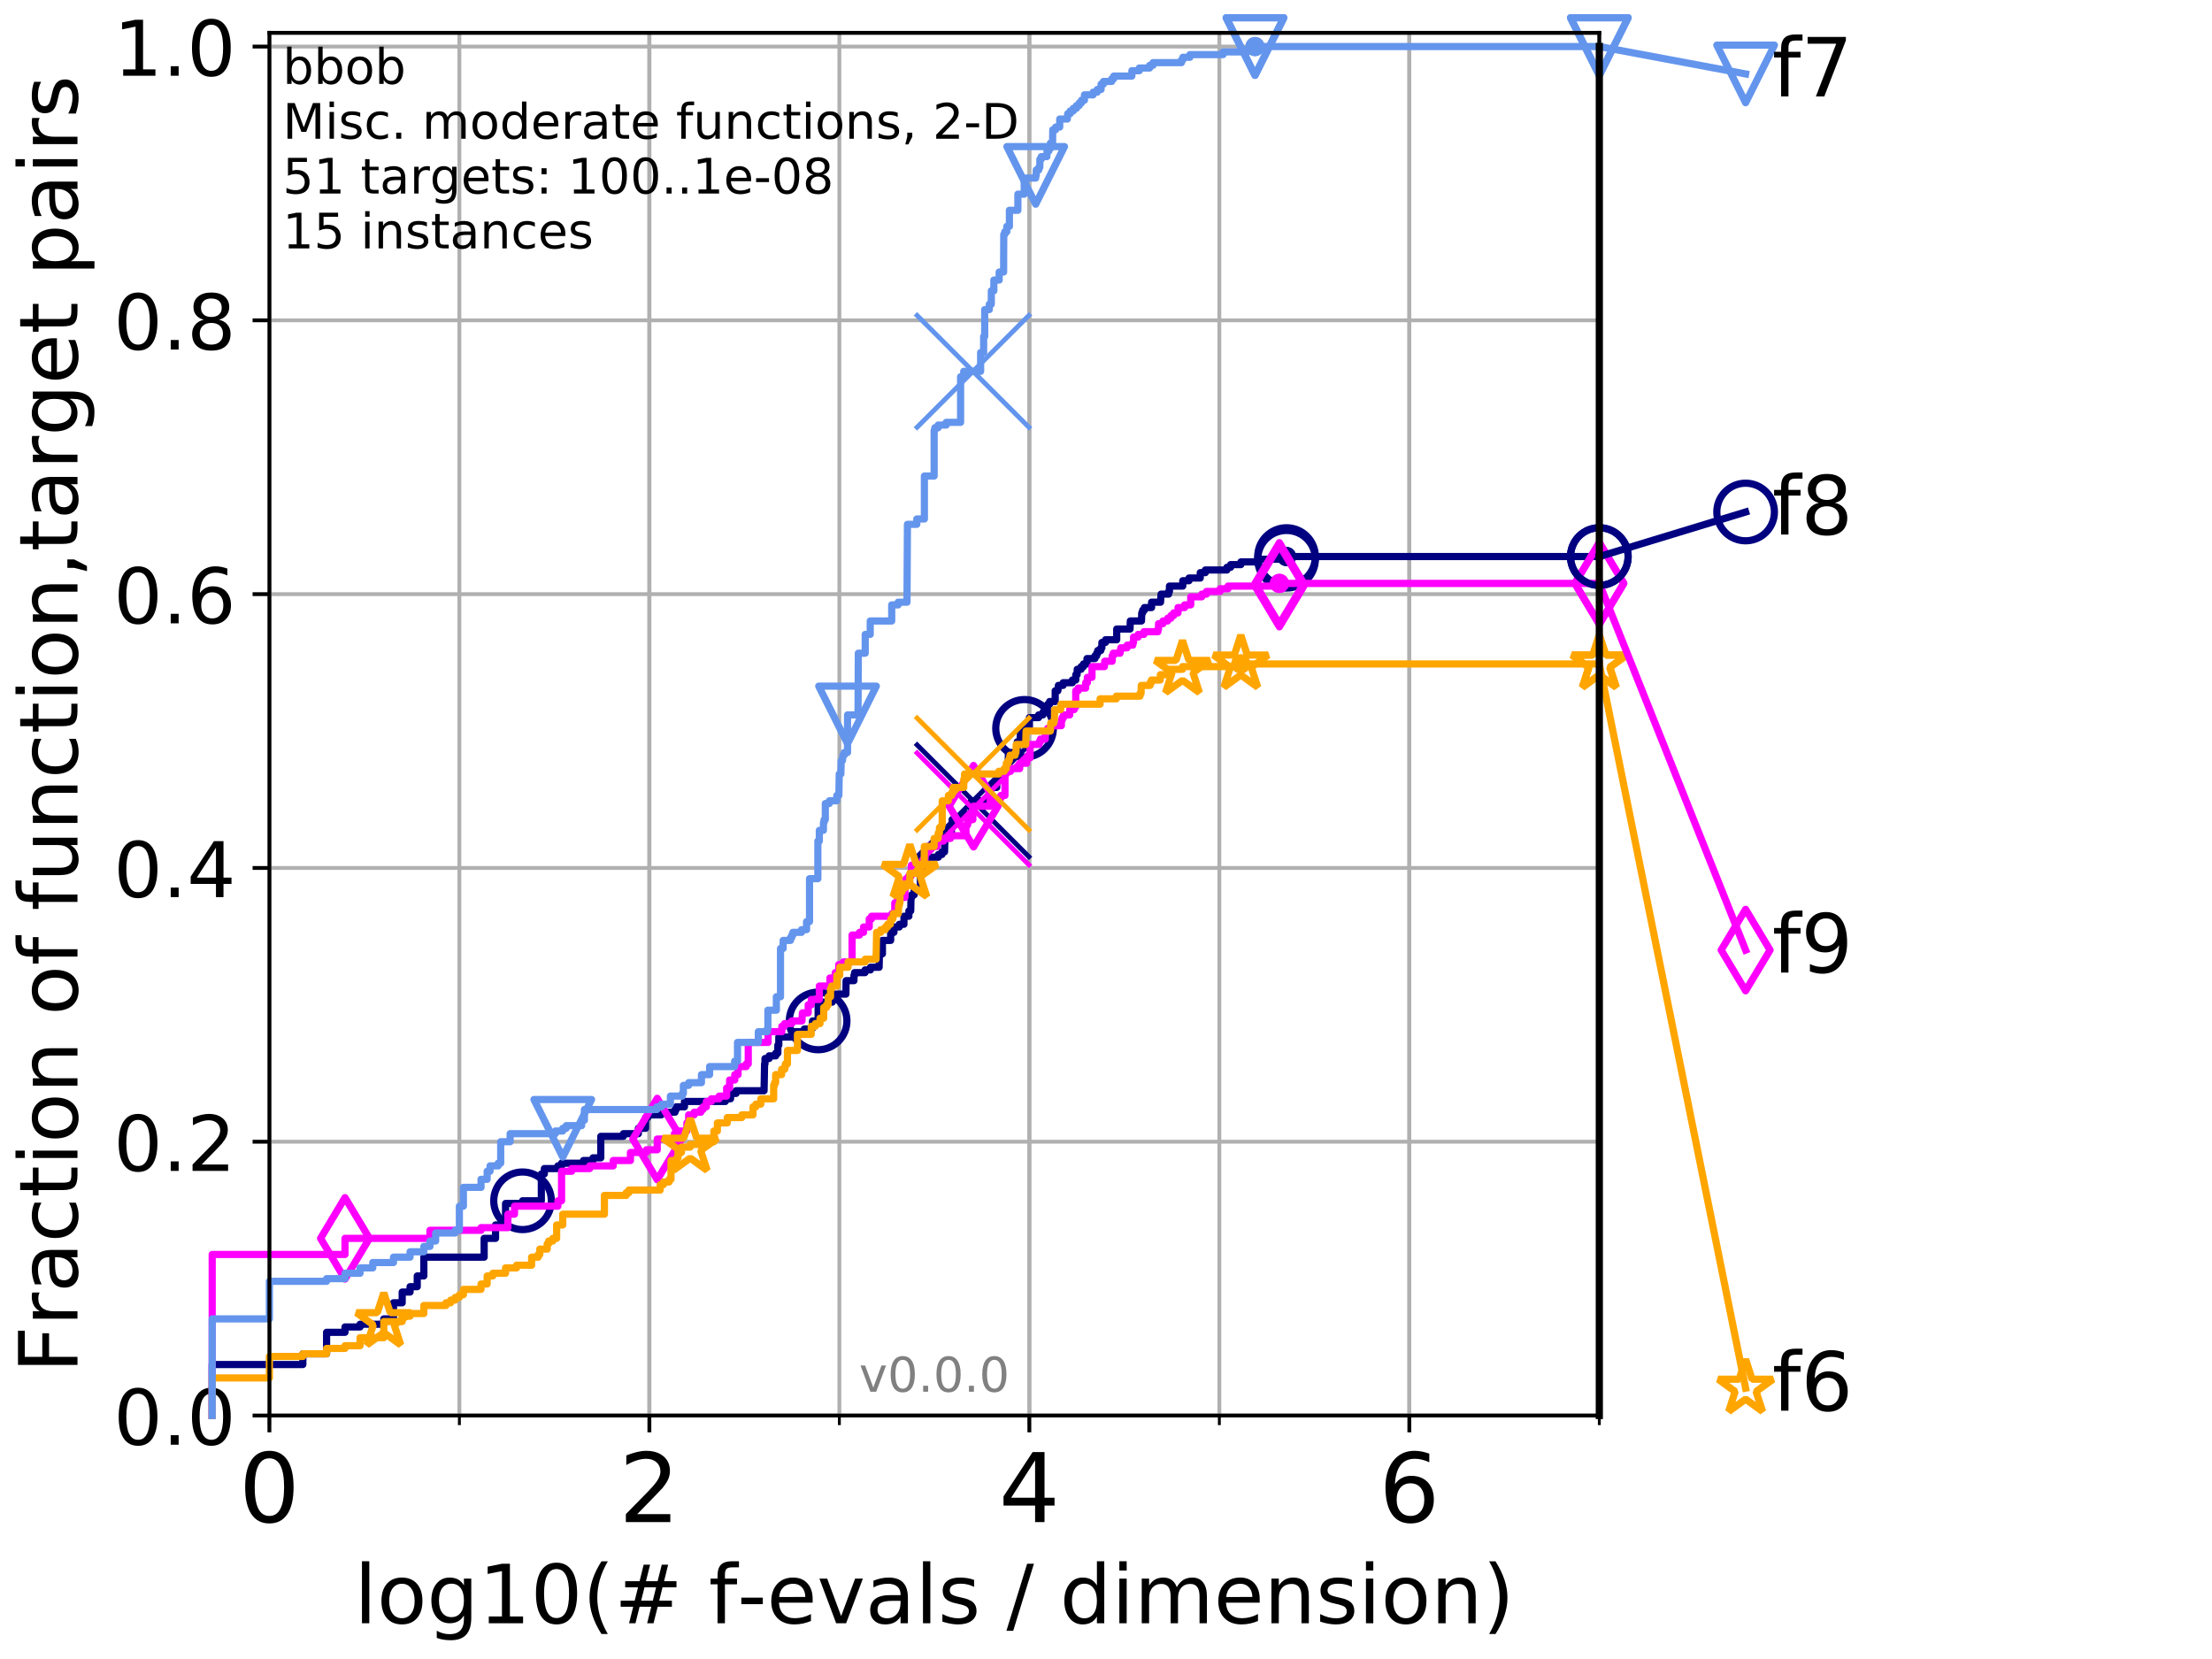 <?xml version="1.0" encoding="utf-8" standalone="no"?>
<!DOCTYPE svg PUBLIC "-//W3C//DTD SVG 1.1//EN"
  "http://www.w3.org/Graphics/SVG/1.1/DTD/svg11.dtd">
<!-- Created with matplotlib (http://matplotlib.org/) -->
<svg height="345.6pt" version="1.1" viewBox="0 0 460.8 345.6" width="460.8pt" xmlns="http://www.w3.org/2000/svg" xmlns:xlink="http://www.w3.org/1999/xlink">
 <defs>
  <style type="text/css">
*{stroke-linecap:butt;stroke-linejoin:round;}
  </style>
 </defs>
 <g id="figure_1">
  <g id="patch_1">
   <path d="M 0 345.6 
L 460.8 345.6 
L 460.8 0 
L 0 0 
z
" style="fill:#ffffff;"/>
  </g>
  <g id="axes_1">
   <g id="patch_2">
    <path d="M 56.12 294.88 
L 333.168 294.88 
L 333.168 6.845 
L 56.12 6.845 
z
" style="fill:#ffffff;"/>
   </g>
   <g id="matplotlib.axis_1">
    <g id="xtick_1">
     <g id="line2d_1">
      <path clip-path="url(#p34a71d1b52)" d="M 56.12 294.88 
L 56.12 6.845 
" style="fill:none;stroke:#b0b0b0;stroke-linecap:square;stroke-width:0.8;"/>
     </g>
     <g id="line2d_2">
      <defs>
       <path d="M 0 0 
L 0 3.5 
" id="me91acb7ceb" style="stroke:#000000;stroke-width:0.8;"/>
      </defs>
      <g>
       <use style="stroke:#000000;stroke-width:0.8;" x="56.12" xlink:href="#me91acb7ceb" y="294.88"/>
      </g>
     </g>
     <g id="text_1">
      <!-- 0 -->
      <defs>
       <path d="M 31.781 66.406 
Q 24.172 66.406 20.328 58.906 
Q 16.5 51.422 16.5 36.375 
Q 16.5 21.391 20.328 13.891 
Q 24.172 6.391 31.781 6.391 
Q 39.453 6.391 43.281 13.891 
Q 47.125 21.391 47.125 36.375 
Q 47.125 51.422 43.281 58.906 
Q 39.453 66.406 31.781 66.406 
z
M 31.781 74.219 
Q 44.047 74.219 50.516 64.516 
Q 56.984 54.828 56.984 36.375 
Q 56.984 17.969 50.516 8.266 
Q 44.047 -1.422 31.781 -1.422 
Q 19.531 -1.422 13.062 8.266 
Q 6.594 17.969 6.594 36.375 
Q 6.594 54.828 13.062 64.516 
Q 19.531 74.219 31.781 74.219 
z
" id="DejaVuSans-30"/>
      </defs>
      <g transform="translate(49.758 317.077)scale(0.2 -0.2)">
       <use xlink:href="#DejaVuSans-30"/>
      </g>
     </g>
    </g>
    <g id="xtick_2">
     <g id="line2d_3">
      <path clip-path="url(#p34a71d1b52)" d="M 135.277 294.88 
L 135.277 6.845 
" style="fill:none;stroke:#b0b0b0;stroke-linecap:square;stroke-width:0.8;"/>
     </g>
     <g id="line2d_4">
      <g>
       <use style="stroke:#000000;stroke-width:0.8;" x="135.277" xlink:href="#me91acb7ceb" y="294.88"/>
      </g>
     </g>
     <g id="text_2">
      <!-- 2 -->
      <defs>
       <path d="M 19.188 8.297 
L 53.609 8.297 
L 53.609 0 
L 7.328 0 
L 7.328 8.297 
Q 12.938 14.109 22.625 23.891 
Q 32.328 33.688 34.812 36.531 
Q 39.547 41.844 41.422 45.531 
Q 43.312 49.219 43.312 52.781 
Q 43.312 58.594 39.234 62.25 
Q 35.156 65.922 28.609 65.922 
Q 23.969 65.922 18.812 64.312 
Q 13.672 62.703 7.812 59.422 
L 7.812 69.391 
Q 13.766 71.781 18.938 73 
Q 24.125 74.219 28.422 74.219 
Q 39.75 74.219 46.484 68.547 
Q 53.219 62.891 53.219 53.422 
Q 53.219 48.922 51.531 44.891 
Q 49.859 40.875 45.406 35.406 
Q 44.188 33.984 37.641 27.219 
Q 31.109 20.453 19.188 8.297 
z
" id="DejaVuSans-32"/>
      </defs>
      <g transform="translate(128.914 317.077)scale(0.2 -0.2)">
       <use xlink:href="#DejaVuSans-32"/>
      </g>
     </g>
    </g>
    <g id="xtick_3">
     <g id="line2d_5">
      <path clip-path="url(#p34a71d1b52)" d="M 214.433 294.88 
L 214.433 6.845 
" style="fill:none;stroke:#b0b0b0;stroke-linecap:square;stroke-width:0.8;"/>
     </g>
     <g id="line2d_6">
      <g>
       <use style="stroke:#000000;stroke-width:0.8;" x="214.433" xlink:href="#me91acb7ceb" y="294.88"/>
      </g>
     </g>
     <g id="text_3">
      <!-- 4 -->
      <defs>
       <path d="M 37.797 64.312 
L 12.891 25.391 
L 37.797 25.391 
z
M 35.203 72.906 
L 47.609 72.906 
L 47.609 25.391 
L 58.016 25.391 
L 58.016 17.188 
L 47.609 17.188 
L 47.609 0 
L 37.797 0 
L 37.797 17.188 
L 4.891 17.188 
L 4.891 26.703 
z
" id="DejaVuSans-34"/>
      </defs>
      <g transform="translate(208.071 317.077)scale(0.2 -0.2)">
       <use xlink:href="#DejaVuSans-34"/>
      </g>
     </g>
    </g>
    <g id="xtick_4">
     <g id="line2d_7">
      <path clip-path="url(#p34a71d1b52)" d="M 293.59 294.88 
L 293.59 6.845 
" style="fill:none;stroke:#b0b0b0;stroke-linecap:square;stroke-width:0.8;"/>
     </g>
     <g id="line2d_8">
      <g>
       <use style="stroke:#000000;stroke-width:0.8;" x="293.59" xlink:href="#me91acb7ceb" y="294.88"/>
      </g>
     </g>
     <g id="text_4">
      <!-- 6 -->
      <defs>
       <path d="M 33.016 40.375 
Q 26.375 40.375 22.484 35.828 
Q 18.609 31.297 18.609 23.391 
Q 18.609 15.531 22.484 10.953 
Q 26.375 6.391 33.016 6.391 
Q 39.656 6.391 43.531 10.953 
Q 47.406 15.531 47.406 23.391 
Q 47.406 31.297 43.531 35.828 
Q 39.656 40.375 33.016 40.375 
z
M 52.594 71.297 
L 52.594 62.312 
Q 48.875 64.062 45.094 64.984 
Q 41.312 65.922 37.594 65.922 
Q 27.828 65.922 22.672 59.328 
Q 17.531 52.734 16.797 39.406 
Q 19.672 43.656 24.016 45.922 
Q 28.375 48.188 33.594 48.188 
Q 44.578 48.188 50.953 41.516 
Q 57.328 34.859 57.328 23.391 
Q 57.328 12.156 50.688 5.359 
Q 44.047 -1.422 33.016 -1.422 
Q 20.359 -1.422 13.672 8.266 
Q 6.984 17.969 6.984 36.375 
Q 6.984 53.656 15.188 63.938 
Q 23.391 74.219 37.203 74.219 
Q 40.922 74.219 44.703 73.484 
Q 48.484 72.75 52.594 71.297 
z
" id="DejaVuSans-36"/>
      </defs>
      <g transform="translate(287.227 317.077)scale(0.2 -0.2)">
       <use xlink:href="#DejaVuSans-36"/>
      </g>
     </g>
    </g>
    <g id="xtick_5">
     <g id="line2d_9">
      <path clip-path="url(#p34a71d1b52)" d="M 56.12 294.88 
L 56.12 6.845 
" style="fill:none;stroke:#b0b0b0;stroke-linecap:square;stroke-width:0.8;"/>
     </g>
     <g id="line2d_10">
      <defs>
       <path d="M 0 0 
L 0 2 
" id="mbc6ace61a5" style="stroke:#000000;stroke-width:0.6;"/>
      </defs>
      <g>
       <use style="stroke:#000000;stroke-width:0.6;" x="56.12" xlink:href="#mbc6ace61a5" y="294.88"/>
      </g>
     </g>
    </g>
    <g id="xtick_6">
     <g id="line2d_11">
      <path clip-path="url(#p34a71d1b52)" d="M 95.698 294.88 
L 95.698 6.845 
" style="fill:none;stroke:#b0b0b0;stroke-linecap:square;stroke-width:0.8;"/>
     </g>
     <g id="line2d_12">
      <g>
       <use style="stroke:#000000;stroke-width:0.6;" x="95.698" xlink:href="#mbc6ace61a5" y="294.88"/>
      </g>
     </g>
    </g>
    <g id="xtick_7">
     <g id="line2d_13">
      <path clip-path="url(#p34a71d1b52)" d="M 135.277 294.88 
L 135.277 6.845 
" style="fill:none;stroke:#b0b0b0;stroke-linecap:square;stroke-width:0.8;"/>
     </g>
     <g id="line2d_14">
      <g>
       <use style="stroke:#000000;stroke-width:0.6;" x="135.277" xlink:href="#mbc6ace61a5" y="294.88"/>
      </g>
     </g>
    </g>
    <g id="xtick_8">
     <g id="line2d_15">
      <path clip-path="url(#p34a71d1b52)" d="M 174.855 294.88 
L 174.855 6.845 
" style="fill:none;stroke:#b0b0b0;stroke-linecap:square;stroke-width:0.8;"/>
     </g>
     <g id="line2d_16">
      <g>
       <use style="stroke:#000000;stroke-width:0.6;" x="174.855" xlink:href="#mbc6ace61a5" y="294.88"/>
      </g>
     </g>
    </g>
    <g id="xtick_9">
     <g id="line2d_17">
      <path clip-path="url(#p34a71d1b52)" d="M 214.433 294.88 
L 214.433 6.845 
" style="fill:none;stroke:#b0b0b0;stroke-linecap:square;stroke-width:0.8;"/>
     </g>
     <g id="line2d_18">
      <g>
       <use style="stroke:#000000;stroke-width:0.6;" x="214.433" xlink:href="#mbc6ace61a5" y="294.88"/>
      </g>
     </g>
    </g>
    <g id="xtick_10">
     <g id="line2d_19">
      <path clip-path="url(#p34a71d1b52)" d="M 254.011 294.88 
L 254.011 6.845 
" style="fill:none;stroke:#b0b0b0;stroke-linecap:square;stroke-width:0.8;"/>
     </g>
     <g id="line2d_20">
      <g>
       <use style="stroke:#000000;stroke-width:0.6;" x="254.011" xlink:href="#mbc6ace61a5" y="294.88"/>
      </g>
     </g>
    </g>
    <g id="xtick_11">
     <g id="line2d_21">
      <path clip-path="url(#p34a71d1b52)" d="M 293.59 294.88 
L 293.59 6.845 
" style="fill:none;stroke:#b0b0b0;stroke-linecap:square;stroke-width:0.8;"/>
     </g>
     <g id="line2d_22">
      <g>
       <use style="stroke:#000000;stroke-width:0.6;" x="293.59" xlink:href="#mbc6ace61a5" y="294.88"/>
      </g>
     </g>
    </g>
    <g id="xtick_12">
     <g id="line2d_23">
      <path clip-path="url(#p34a71d1b52)" d="M 333.168 294.88 
L 333.168 6.845 
" style="fill:none;stroke:#b0b0b0;stroke-linecap:square;stroke-width:0.8;"/>
     </g>
     <g id="line2d_24">
      <g>
       <use style="stroke:#000000;stroke-width:0.6;" x="333.168" xlink:href="#mbc6ace61a5" y="294.88"/>
      </g>
     </g>
    </g>
    <g id="text_5">
     <!-- log10(# f-evals / dimension) -->
     <defs>
      <path d="M 9.422 75.984 
L 18.406 75.984 
L 18.406 0 
L 9.422 0 
z
" id="DejaVuSans-6c"/>
      <path d="M 30.609 48.391 
Q 23.391 48.391 19.188 42.75 
Q 14.984 37.109 14.984 27.297 
Q 14.984 17.484 19.156 11.844 
Q 23.344 6.203 30.609 6.203 
Q 37.797 6.203 41.984 11.859 
Q 46.188 17.531 46.188 27.297 
Q 46.188 37.016 41.984 42.703 
Q 37.797 48.391 30.609 48.391 
z
M 30.609 56 
Q 42.328 56 49.016 48.375 
Q 55.719 40.766 55.719 27.297 
Q 55.719 13.875 49.016 6.219 
Q 42.328 -1.422 30.609 -1.422 
Q 18.844 -1.422 12.172 6.219 
Q 5.516 13.875 5.516 27.297 
Q 5.516 40.766 12.172 48.375 
Q 18.844 56 30.609 56 
z
" id="DejaVuSans-6f"/>
      <path d="M 45.406 27.984 
Q 45.406 37.75 41.375 43.109 
Q 37.359 48.484 30.078 48.484 
Q 22.859 48.484 18.828 43.109 
Q 14.797 37.75 14.797 27.984 
Q 14.797 18.266 18.828 12.891 
Q 22.859 7.516 30.078 7.516 
Q 37.359 7.516 41.375 12.891 
Q 45.406 18.266 45.406 27.984 
z
M 54.391 6.781 
Q 54.391 -7.172 48.188 -13.984 
Q 42 -20.797 29.203 -20.797 
Q 24.469 -20.797 20.266 -20.094 
Q 16.062 -19.391 12.109 -17.922 
L 12.109 -9.188 
Q 16.062 -11.328 19.922 -12.344 
Q 23.781 -13.375 27.781 -13.375 
Q 36.625 -13.375 41.016 -8.766 
Q 45.406 -4.156 45.406 5.172 
L 45.406 9.625 
Q 42.625 4.781 38.281 2.391 
Q 33.938 0 27.875 0 
Q 17.828 0 11.672 7.656 
Q 5.516 15.328 5.516 27.984 
Q 5.516 40.672 11.672 48.328 
Q 17.828 56 27.875 56 
Q 33.938 56 38.281 53.609 
Q 42.625 51.219 45.406 46.391 
L 45.406 54.688 
L 54.391 54.688 
z
" id="DejaVuSans-67"/>
      <path d="M 12.406 8.297 
L 28.516 8.297 
L 28.516 63.922 
L 10.984 60.406 
L 10.984 69.391 
L 28.422 72.906 
L 38.281 72.906 
L 38.281 8.297 
L 54.391 8.297 
L 54.391 0 
L 12.406 0 
z
" id="DejaVuSans-31"/>
      <path d="M 31 75.875 
Q 24.469 64.656 21.281 53.656 
Q 18.109 42.672 18.109 31.391 
Q 18.109 20.125 21.312 9.062 
Q 24.516 -2 31 -13.188 
L 23.188 -13.188 
Q 15.875 -1.703 12.234 9.375 
Q 8.594 20.453 8.594 31.391 
Q 8.594 42.281 12.203 53.312 
Q 15.828 64.359 23.188 75.875 
z
" id="DejaVuSans-28"/>
      <path d="M 51.125 44 
L 36.922 44 
L 32.812 27.688 
L 47.125 27.688 
z
M 43.797 71.781 
L 38.719 51.516 
L 52.984 51.516 
L 58.109 71.781 
L 65.922 71.781 
L 60.891 51.516 
L 76.125 51.516 
L 76.125 44 
L 58.984 44 
L 54.984 27.688 
L 70.516 27.688 
L 70.516 20.219 
L 53.078 20.219 
L 48 0 
L 40.188 0 
L 45.219 20.219 
L 30.906 20.219 
L 25.875 0 
L 18.016 0 
L 23.094 20.219 
L 7.719 20.219 
L 7.719 27.688 
L 24.906 27.688 
L 29 44 
L 13.281 44 
L 13.281 51.516 
L 30.906 51.516 
L 35.891 71.781 
z
" id="DejaVuSans-23"/>
      <path id="DejaVuSans-20"/>
      <path d="M 37.109 75.984 
L 37.109 68.5 
L 28.516 68.5 
Q 23.688 68.5 21.797 66.547 
Q 19.922 64.594 19.922 59.516 
L 19.922 54.688 
L 34.719 54.688 
L 34.719 47.703 
L 19.922 47.703 
L 19.922 0 
L 10.891 0 
L 10.891 47.703 
L 2.297 47.703 
L 2.297 54.688 
L 10.891 54.688 
L 10.891 58.5 
Q 10.891 67.625 15.141 71.797 
Q 19.391 75.984 28.609 75.984 
z
" id="DejaVuSans-66"/>
      <path d="M 4.891 31.391 
L 31.203 31.391 
L 31.203 23.391 
L 4.891 23.391 
z
" id="DejaVuSans-2d"/>
      <path d="M 56.203 29.594 
L 56.203 25.203 
L 14.891 25.203 
Q 15.484 15.922 20.484 11.062 
Q 25.484 6.203 34.422 6.203 
Q 39.594 6.203 44.453 7.469 
Q 49.312 8.734 54.109 11.281 
L 54.109 2.781 
Q 49.266 0.734 44.188 -0.344 
Q 39.109 -1.422 33.891 -1.422 
Q 20.797 -1.422 13.156 6.188 
Q 5.516 13.812 5.516 26.812 
Q 5.516 40.234 12.766 48.109 
Q 20.016 56 32.328 56 
Q 43.359 56 49.781 48.891 
Q 56.203 41.797 56.203 29.594 
z
M 47.219 32.234 
Q 47.125 39.594 43.094 43.984 
Q 39.062 48.391 32.422 48.391 
Q 24.906 48.391 20.391 44.141 
Q 15.875 39.891 15.188 32.172 
z
" id="DejaVuSans-65"/>
      <path d="M 2.984 54.688 
L 12.5 54.688 
L 29.594 8.797 
L 46.688 54.688 
L 56.203 54.688 
L 35.688 0 
L 23.484 0 
z
" id="DejaVuSans-76"/>
      <path d="M 34.281 27.484 
Q 23.391 27.484 19.188 25 
Q 14.984 22.516 14.984 16.5 
Q 14.984 11.719 18.141 8.906 
Q 21.297 6.109 26.703 6.109 
Q 34.188 6.109 38.703 11.406 
Q 43.219 16.703 43.219 25.484 
L 43.219 27.484 
z
M 52.203 31.203 
L 52.203 0 
L 43.219 0 
L 43.219 8.297 
Q 40.141 3.328 35.547 0.953 
Q 30.953 -1.422 24.312 -1.422 
Q 15.922 -1.422 10.953 3.297 
Q 6 8.016 6 15.922 
Q 6 25.141 12.172 29.828 
Q 18.359 34.516 30.609 34.516 
L 43.219 34.516 
L 43.219 35.406 
Q 43.219 41.609 39.141 45 
Q 35.062 48.391 27.688 48.391 
Q 23 48.391 18.547 47.266 
Q 14.109 46.141 10.016 43.891 
L 10.016 52.203 
Q 14.938 54.109 19.578 55.047 
Q 24.219 56 28.609 56 
Q 40.484 56 46.344 49.844 
Q 52.203 43.703 52.203 31.203 
z
" id="DejaVuSans-61"/>
      <path d="M 44.281 53.078 
L 44.281 44.578 
Q 40.484 46.531 36.375 47.5 
Q 32.281 48.484 27.875 48.484 
Q 21.188 48.484 17.844 46.438 
Q 14.5 44.391 14.5 40.281 
Q 14.5 37.156 16.891 35.375 
Q 19.281 33.594 26.516 31.984 
L 29.594 31.297 
Q 39.156 29.25 43.188 25.516 
Q 47.219 21.781 47.219 15.094 
Q 47.219 7.469 41.188 3.016 
Q 35.156 -1.422 24.609 -1.422 
Q 20.219 -1.422 15.453 -0.562 
Q 10.688 0.297 5.422 2 
L 5.422 11.281 
Q 10.406 8.688 15.234 7.391 
Q 20.062 6.109 24.812 6.109 
Q 31.156 6.109 34.562 8.281 
Q 37.984 10.453 37.984 14.406 
Q 37.984 18.062 35.516 20.016 
Q 33.062 21.969 24.703 23.781 
L 21.578 24.516 
Q 13.234 26.266 9.516 29.906 
Q 5.812 33.547 5.812 39.891 
Q 5.812 47.609 11.281 51.797 
Q 16.75 56 26.812 56 
Q 31.781 56 36.172 55.266 
Q 40.578 54.547 44.281 53.078 
z
" id="DejaVuSans-73"/>
      <path d="M 25.391 72.906 
L 33.688 72.906 
L 8.297 -9.281 
L 0 -9.281 
z
" id="DejaVuSans-2f"/>
      <path d="M 45.406 46.391 
L 45.406 75.984 
L 54.391 75.984 
L 54.391 0 
L 45.406 0 
L 45.406 8.203 
Q 42.578 3.328 38.25 0.953 
Q 33.938 -1.422 27.875 -1.422 
Q 17.969 -1.422 11.734 6.484 
Q 5.516 14.406 5.516 27.297 
Q 5.516 40.188 11.734 48.094 
Q 17.969 56 27.875 56 
Q 33.938 56 38.25 53.625 
Q 42.578 51.266 45.406 46.391 
z
M 14.797 27.297 
Q 14.797 17.391 18.875 11.75 
Q 22.953 6.109 30.078 6.109 
Q 37.203 6.109 41.297 11.75 
Q 45.406 17.391 45.406 27.297 
Q 45.406 37.203 41.297 42.844 
Q 37.203 48.484 30.078 48.484 
Q 22.953 48.484 18.875 42.844 
Q 14.797 37.203 14.797 27.297 
z
" id="DejaVuSans-64"/>
      <path d="M 9.422 54.688 
L 18.406 54.688 
L 18.406 0 
L 9.422 0 
z
M 9.422 75.984 
L 18.406 75.984 
L 18.406 64.594 
L 9.422 64.594 
z
" id="DejaVuSans-69"/>
      <path d="M 52 44.188 
Q 55.375 50.25 60.062 53.125 
Q 64.75 56 71.094 56 
Q 79.641 56 84.281 50.016 
Q 88.922 44.047 88.922 33.016 
L 88.922 0 
L 79.891 0 
L 79.891 32.719 
Q 79.891 40.578 77.094 44.375 
Q 74.312 48.188 68.609 48.188 
Q 61.625 48.188 57.562 43.547 
Q 53.516 38.922 53.516 30.906 
L 53.516 0 
L 44.484 0 
L 44.484 32.719 
Q 44.484 40.625 41.703 44.406 
Q 38.922 48.188 33.109 48.188 
Q 26.219 48.188 22.156 43.531 
Q 18.109 38.875 18.109 30.906 
L 18.109 0 
L 9.078 0 
L 9.078 54.688 
L 18.109 54.688 
L 18.109 46.188 
Q 21.188 51.219 25.484 53.609 
Q 29.781 56 35.688 56 
Q 41.656 56 45.828 52.969 
Q 50 49.953 52 44.188 
z
" id="DejaVuSans-6d"/>
      <path d="M 54.891 33.016 
L 54.891 0 
L 45.906 0 
L 45.906 32.719 
Q 45.906 40.484 42.875 44.328 
Q 39.844 48.188 33.797 48.188 
Q 26.516 48.188 22.312 43.547 
Q 18.109 38.922 18.109 30.906 
L 18.109 0 
L 9.078 0 
L 9.078 54.688 
L 18.109 54.688 
L 18.109 46.188 
Q 21.344 51.125 25.703 53.562 
Q 30.078 56 35.797 56 
Q 45.219 56 50.047 50.172 
Q 54.891 44.344 54.891 33.016 
z
" id="DejaVuSans-6e"/>
      <path d="M 8.016 75.875 
L 15.828 75.875 
Q 23.141 64.359 26.781 53.312 
Q 30.422 42.281 30.422 31.391 
Q 30.422 20.453 26.781 9.375 
Q 23.141 -1.703 15.828 -13.188 
L 8.016 -13.188 
Q 14.5 -2 17.703 9.062 
Q 20.906 20.125 20.906 31.391 
Q 20.906 42.672 17.703 53.656 
Q 14.5 64.656 8.016 75.875 
z
" id="DejaVuSans-29"/>
     </defs>
     <g transform="translate(73.803 338.154)scale(0.17 -0.17)">
      <use xlink:href="#DejaVuSans-6c"/>
      <use x="27.783" xlink:href="#DejaVuSans-6f"/>
      <use x="88.965" xlink:href="#DejaVuSans-67"/>
      <use x="152.441" xlink:href="#DejaVuSans-31"/>
      <use x="216.064" xlink:href="#DejaVuSans-30"/>
      <use x="279.688" xlink:href="#DejaVuSans-28"/>
      <use x="318.701" xlink:href="#DejaVuSans-23"/>
      <use x="402.49" xlink:href="#DejaVuSans-20"/>
      <use x="434.277" xlink:href="#DejaVuSans-66"/>
      <use x="469.404" xlink:href="#DejaVuSans-2d"/>
      <use x="505.488" xlink:href="#DejaVuSans-65"/>
      <use x="567.012" xlink:href="#DejaVuSans-76"/>
      <use x="626.191" xlink:href="#DejaVuSans-61"/>
      <use x="687.471" xlink:href="#DejaVuSans-6c"/>
      <use x="715.254" xlink:href="#DejaVuSans-73"/>
      <use x="767.354" xlink:href="#DejaVuSans-20"/>
      <use x="799.141" xlink:href="#DejaVuSans-2f"/>
      <use x="832.832" xlink:href="#DejaVuSans-20"/>
      <use x="864.619" xlink:href="#DejaVuSans-64"/>
      <use x="928.096" xlink:href="#DejaVuSans-69"/>
      <use x="955.879" xlink:href="#DejaVuSans-6d"/>
      <use x="1053.291" xlink:href="#DejaVuSans-65"/>
      <use x="1114.814" xlink:href="#DejaVuSans-6e"/>
      <use x="1178.193" xlink:href="#DejaVuSans-73"/>
      <use x="1230.293" xlink:href="#DejaVuSans-69"/>
      <use x="1258.076" xlink:href="#DejaVuSans-6f"/>
      <use x="1319.258" xlink:href="#DejaVuSans-6e"/>
      <use x="1382.637" xlink:href="#DejaVuSans-29"/>
     </g>
    </g>
   </g>
   <g id="matplotlib.axis_2">
    <g id="ytick_1">
     <g id="line2d_25">
      <path clip-path="url(#p34a71d1b52)" d="M 56.12 294.88 
L 333.168 294.88 
" style="fill:none;stroke:#b0b0b0;stroke-linecap:square;stroke-width:0.8;"/>
     </g>
     <g id="line2d_26">
      <defs>
       <path d="M 0 0 
L -3.5 0 
" id="mea4c0b0a50" style="stroke:#000000;stroke-width:0.8;"/>
      </defs>
      <g>
       <use style="stroke:#000000;stroke-width:0.8;" x="56.12" xlink:href="#mea4c0b0a50" y="294.88"/>
      </g>
     </g>
     <g id="text_6">
      <!-- 0.0 -->
      <defs>
       <path d="M 10.688 12.406 
L 21 12.406 
L 21 0 
L 10.688 0 
z
" id="DejaVuSans-2e"/>
      </defs>
      <g transform="translate(23.675 300.959)scale(0.16 -0.16)">
       <use xlink:href="#DejaVuSans-30"/>
       <use x="63.623" xlink:href="#DejaVuSans-2e"/>
       <use x="95.41" xlink:href="#DejaVuSans-30"/>
      </g>
     </g>
    </g>
    <g id="ytick_2">
     <g id="line2d_27">
      <path clip-path="url(#p34a71d1b52)" d="M 56.12 237.843 
L 333.168 237.843 
" style="fill:none;stroke:#b0b0b0;stroke-linecap:square;stroke-width:0.8;"/>
     </g>
     <g id="line2d_28">
      <g>
       <use style="stroke:#000000;stroke-width:0.8;" x="56.12" xlink:href="#mea4c0b0a50" y="237.843"/>
      </g>
     </g>
     <g id="text_7">
      <!-- 0.2 -->
      <g transform="translate(23.675 243.922)scale(0.16 -0.16)">
       <use xlink:href="#DejaVuSans-30"/>
       <use x="63.623" xlink:href="#DejaVuSans-2e"/>
       <use x="95.41" xlink:href="#DejaVuSans-32"/>
      </g>
     </g>
    </g>
    <g id="ytick_3">
     <g id="line2d_29">
      <path clip-path="url(#p34a71d1b52)" d="M 56.12 180.807 
L 333.168 180.807 
" style="fill:none;stroke:#b0b0b0;stroke-linecap:square;stroke-width:0.8;"/>
     </g>
     <g id="line2d_30">
      <g>
       <use style="stroke:#000000;stroke-width:0.8;" x="56.12" xlink:href="#mea4c0b0a50" y="180.807"/>
      </g>
     </g>
     <g id="text_8">
      <!-- 0.4 -->
      <g transform="translate(23.675 186.886)scale(0.16 -0.16)">
       <use xlink:href="#DejaVuSans-30"/>
       <use x="63.623" xlink:href="#DejaVuSans-2e"/>
       <use x="95.41" xlink:href="#DejaVuSans-34"/>
      </g>
     </g>
    </g>
    <g id="ytick_4">
     <g id="line2d_31">
      <path clip-path="url(#p34a71d1b52)" d="M 56.12 123.77 
L 333.168 123.77 
" style="fill:none;stroke:#b0b0b0;stroke-linecap:square;stroke-width:0.8;"/>
     </g>
     <g id="line2d_32">
      <g>
       <use style="stroke:#000000;stroke-width:0.8;" x="56.12" xlink:href="#mea4c0b0a50" y="123.77"/>
      </g>
     </g>
     <g id="text_9">
      <!-- 0.6 -->
      <g transform="translate(23.675 129.849)scale(0.16 -0.16)">
       <use xlink:href="#DejaVuSans-30"/>
       <use x="63.623" xlink:href="#DejaVuSans-2e"/>
       <use x="95.41" xlink:href="#DejaVuSans-36"/>
      </g>
     </g>
    </g>
    <g id="ytick_5">
     <g id="line2d_33">
      <path clip-path="url(#p34a71d1b52)" d="M 56.12 66.734 
L 333.168 66.734 
" style="fill:none;stroke:#b0b0b0;stroke-linecap:square;stroke-width:0.8;"/>
     </g>
     <g id="line2d_34">
      <g>
       <use style="stroke:#000000;stroke-width:0.8;" x="56.12" xlink:href="#mea4c0b0a50" y="66.734"/>
      </g>
     </g>
     <g id="text_10">
      <!-- 0.8 -->
      <defs>
       <path d="M 31.781 34.625 
Q 24.75 34.625 20.719 30.859 
Q 16.703 27.094 16.703 20.516 
Q 16.703 13.922 20.719 10.156 
Q 24.75 6.391 31.781 6.391 
Q 38.812 6.391 42.859 10.172 
Q 46.922 13.969 46.922 20.516 
Q 46.922 27.094 42.891 30.859 
Q 38.875 34.625 31.781 34.625 
z
M 21.922 38.812 
Q 15.578 40.375 12.031 44.719 
Q 8.5 49.078 8.5 55.328 
Q 8.5 64.062 14.719 69.141 
Q 20.953 74.219 31.781 74.219 
Q 42.672 74.219 48.875 69.141 
Q 55.078 64.062 55.078 55.328 
Q 55.078 49.078 51.531 44.719 
Q 48 40.375 41.703 38.812 
Q 48.828 37.156 52.797 32.312 
Q 56.781 27.484 56.781 20.516 
Q 56.781 9.906 50.312 4.234 
Q 43.844 -1.422 31.781 -1.422 
Q 19.734 -1.422 13.25 4.234 
Q 6.781 9.906 6.781 20.516 
Q 6.781 27.484 10.781 32.312 
Q 14.797 37.156 21.922 38.812 
z
M 18.312 54.391 
Q 18.312 48.734 21.844 45.562 
Q 25.391 42.391 31.781 42.391 
Q 38.141 42.391 41.719 45.562 
Q 45.312 48.734 45.312 54.391 
Q 45.312 60.062 41.719 63.234 
Q 38.141 66.406 31.781 66.406 
Q 25.391 66.406 21.844 63.234 
Q 18.312 60.062 18.312 54.391 
z
" id="DejaVuSans-38"/>
      </defs>
      <g transform="translate(23.675 72.812)scale(0.16 -0.16)">
       <use xlink:href="#DejaVuSans-30"/>
       <use x="63.623" xlink:href="#DejaVuSans-2e"/>
       <use x="95.41" xlink:href="#DejaVuSans-38"/>
      </g>
     </g>
    </g>
    <g id="ytick_6">
     <g id="line2d_35">
      <path clip-path="url(#p34a71d1b52)" d="M 56.12 9.697 
L 333.168 9.697 
" style="fill:none;stroke:#b0b0b0;stroke-linecap:square;stroke-width:0.8;"/>
     </g>
     <g id="line2d_36">
      <g>
       <use style="stroke:#000000;stroke-width:0.8;" x="56.12" xlink:href="#mea4c0b0a50" y="9.697"/>
      </g>
     </g>
     <g id="text_11">
      <!-- 1.0 -->
      <g transform="translate(23.675 15.776)scale(0.16 -0.16)">
       <use xlink:href="#DejaVuSans-31"/>
       <use x="63.623" xlink:href="#DejaVuSans-2e"/>
       <use x="95.41" xlink:href="#DejaVuSans-30"/>
      </g>
     </g>
    </g>
    <g id="text_12">
     <!-- Fraction of function,target pairs -->
     <defs>
      <path d="M 9.812 72.906 
L 51.703 72.906 
L 51.703 64.594 
L 19.672 64.594 
L 19.672 43.109 
L 48.578 43.109 
L 48.578 34.812 
L 19.672 34.812 
L 19.672 0 
L 9.812 0 
z
" id="DejaVuSans-46"/>
      <path d="M 41.109 46.297 
Q 39.594 47.172 37.812 47.578 
Q 36.031 48 33.891 48 
Q 26.266 48 22.188 43.047 
Q 18.109 38.094 18.109 28.812 
L 18.109 0 
L 9.078 0 
L 9.078 54.688 
L 18.109 54.688 
L 18.109 46.188 
Q 20.953 51.172 25.484 53.578 
Q 30.031 56 36.531 56 
Q 37.453 56 38.578 55.875 
Q 39.703 55.766 41.062 55.516 
z
" id="DejaVuSans-72"/>
      <path d="M 48.781 52.594 
L 48.781 44.188 
Q 44.969 46.297 41.141 47.344 
Q 37.312 48.391 33.406 48.391 
Q 24.656 48.391 19.812 42.844 
Q 14.984 37.312 14.984 27.297 
Q 14.984 17.281 19.812 11.734 
Q 24.656 6.203 33.406 6.203 
Q 37.312 6.203 41.141 7.25 
Q 44.969 8.297 48.781 10.406 
L 48.781 2.094 
Q 45.016 0.344 40.984 -0.531 
Q 36.969 -1.422 32.422 -1.422 
Q 20.062 -1.422 12.781 6.344 
Q 5.516 14.109 5.516 27.297 
Q 5.516 40.672 12.859 48.328 
Q 20.219 56 33.016 56 
Q 37.156 56 41.109 55.141 
Q 45.062 54.297 48.781 52.594 
z
" id="DejaVuSans-63"/>
      <path d="M 18.312 70.219 
L 18.312 54.688 
L 36.812 54.688 
L 36.812 47.703 
L 18.312 47.703 
L 18.312 18.016 
Q 18.312 11.328 20.141 9.422 
Q 21.969 7.516 27.594 7.516 
L 36.812 7.516 
L 36.812 0 
L 27.594 0 
Q 17.188 0 13.234 3.875 
Q 9.281 7.766 9.281 18.016 
L 9.281 47.703 
L 2.688 47.703 
L 2.688 54.688 
L 9.281 54.688 
L 9.281 70.219 
z
" id="DejaVuSans-74"/>
      <path d="M 8.5 21.578 
L 8.5 54.688 
L 17.484 54.688 
L 17.484 21.922 
Q 17.484 14.156 20.5 10.266 
Q 23.531 6.391 29.594 6.391 
Q 36.859 6.391 41.078 11.031 
Q 45.312 15.672 45.312 23.688 
L 45.312 54.688 
L 54.297 54.688 
L 54.297 0 
L 45.312 0 
L 45.312 8.406 
Q 42.047 3.422 37.719 1 
Q 33.406 -1.422 27.688 -1.422 
Q 18.266 -1.422 13.375 4.438 
Q 8.5 10.297 8.5 21.578 
z
M 31.109 56 
z
" id="DejaVuSans-75"/>
      <path d="M 11.719 12.406 
L 22.016 12.406 
L 22.016 4 
L 14.016 -11.625 
L 7.719 -11.625 
L 11.719 4 
z
" id="DejaVuSans-2c"/>
      <path d="M 18.109 8.203 
L 18.109 -20.797 
L 9.078 -20.797 
L 9.078 54.688 
L 18.109 54.688 
L 18.109 46.391 
Q 20.953 51.266 25.266 53.625 
Q 29.594 56 35.594 56 
Q 45.562 56 51.781 48.094 
Q 58.016 40.188 58.016 27.297 
Q 58.016 14.406 51.781 6.484 
Q 45.562 -1.422 35.594 -1.422 
Q 29.594 -1.422 25.266 0.953 
Q 20.953 3.328 18.109 8.203 
z
M 48.688 27.297 
Q 48.688 37.203 44.609 42.844 
Q 40.531 48.484 33.406 48.484 
Q 26.266 48.484 22.188 42.844 
Q 18.109 37.203 18.109 27.297 
Q 18.109 17.391 22.188 11.75 
Q 26.266 6.109 33.406 6.109 
Q 40.531 6.109 44.609 11.75 
Q 48.688 17.391 48.688 27.297 
z
" id="DejaVuSans-70"/>
     </defs>
     <g transform="translate(16.14 286.002)rotate(-90)scale(0.17 -0.17)">
      <use xlink:href="#DejaVuSans-46"/>
      <use x="57.41" xlink:href="#DejaVuSans-72"/>
      <use x="98.523" xlink:href="#DejaVuSans-61"/>
      <use x="159.803" xlink:href="#DejaVuSans-63"/>
      <use x="214.783" xlink:href="#DejaVuSans-74"/>
      <use x="253.992" xlink:href="#DejaVuSans-69"/>
      <use x="281.775" xlink:href="#DejaVuSans-6f"/>
      <use x="342.957" xlink:href="#DejaVuSans-6e"/>
      <use x="406.336" xlink:href="#DejaVuSans-20"/>
      <use x="438.123" xlink:href="#DejaVuSans-6f"/>
      <use x="499.305" xlink:href="#DejaVuSans-66"/>
      <use x="534.51" xlink:href="#DejaVuSans-20"/>
      <use x="566.297" xlink:href="#DejaVuSans-66"/>
      <use x="601.502" xlink:href="#DejaVuSans-75"/>
      <use x="664.881" xlink:href="#DejaVuSans-6e"/>
      <use x="728.26" xlink:href="#DejaVuSans-63"/>
      <use x="783.24" xlink:href="#DejaVuSans-74"/>
      <use x="822.449" xlink:href="#DejaVuSans-69"/>
      <use x="850.232" xlink:href="#DejaVuSans-6f"/>
      <use x="911.414" xlink:href="#DejaVuSans-6e"/>
      <use x="974.793" xlink:href="#DejaVuSans-2c"/>
      <use x="1006.58" xlink:href="#DejaVuSans-74"/>
      <use x="1045.789" xlink:href="#DejaVuSans-61"/>
      <use x="1107.068" xlink:href="#DejaVuSans-72"/>
      <use x="1148.166" xlink:href="#DejaVuSans-67"/>
      <use x="1211.643" xlink:href="#DejaVuSans-65"/>
      <use x="1273.166" xlink:href="#DejaVuSans-74"/>
      <use x="1312.375" xlink:href="#DejaVuSans-20"/>
      <use x="1344.162" xlink:href="#DejaVuSans-70"/>
      <use x="1407.639" xlink:href="#DejaVuSans-61"/>
      <use x="1468.918" xlink:href="#DejaVuSans-69"/>
      <use x="1496.701" xlink:href="#DejaVuSans-72"/>
      <use x="1537.814" xlink:href="#DejaVuSans-73"/>
     </g>
    </g>
   </g>
   <g id="line2d_37">
    <defs>
     <path d="M 0 1.5 
C 0.398 1.5 0.779 1.342 1.061 1.061 
C 1.342 0.779 1.5 0.398 1.5 0 
C 1.5 -0.398 1.342 -0.779 1.061 -1.061 
C 0.779 -1.342 0.398 -1.5 0 -1.5 
C -0.398 -1.5 -0.779 -1.342 -1.061 -1.061 
C -1.342 -0.779 -1.5 -0.398 -1.5 0 
C -1.5 0.398 -1.342 0.779 -1.061 1.061 
C -0.779 1.342 -0.398 1.5 0 1.5 
z
" id="m013e762b09" style="stroke:#000080;"/>
    </defs>
    <g>
     <use style="fill:#000080;stroke:#000080;" x="268.011" xlink:href="#m013e762b09" y="115.942"/>
     <use style="fill:#000080;stroke:#000080;" x="268.011" xlink:href="#m013e762b09" y="115.942"/>
    </g>
   </g>
   <g id="line2d_38">
    <path d="M 44.206 294.88 
L 44.206 284.256 
L 63.089 284.256 
L 63.089 282.019 
L 68.034 282.019 
L 68.034 277.545 
L 71.87 277.545 
L 71.87 276.427 
L 75.004 276.427 
L 75.004 275.868 
L 79.949 275.868 
L 79.949 274.749 
L 81.973 274.749 
L 81.973 271.394 
L 83.784 271.394 
L 83.784 269.158 
L 85.422 269.158 
L 85.422 268.039 
L 86.918 268.039 
L 86.918 265.803 
L 88.294 265.803 
L 88.294 261.888 
L 100.857 261.888 
L 100.857 257.974 
L 103.231 257.974 
L 103.231 255.178 
L 105.317 255.178 
L 105.317 250.705 
L 108.856 250.705 
L 108.856 250.145 
L 112.771 250.145 
L 112.771 244.554 
L 113.396 244.554 
L 113.396 243.435 
L 116.22 243.435 
L 116.22 242.876 
L 116.984 242.876 
L 116.984 242.317 
L 121.551 242.317 
L 121.551 241.758 
L 123.533 241.758 
L 123.533 241.199 
L 125.156 241.199 
L 125.156 236.725 
L 129.867 236.725 
L 129.867 236.166 
L 132.981 236.166 
L 132.981 235.048 
L 134.485 235.048 
L 134.485 232.811 
L 134.929 232.811 
L 134.929 232.252 
L 137.753 232.252 
L 137.753 231.692 
L 140.625 231.692 
L 140.625 231.133 
L 140.875 231.133 
L 140.875 230.574 
L 142.586 230.574 
L 142.586 229.456 
L 151.095 229.456 
L 151.095 228.896 
L 152.189 228.896 
L 152.189 227.778 
L 153.339 227.778 
L 153.339 227.219 
L 159.169 227.219 
L 159.276 221.627 
L 159.361 221.627 
L 159.361 220.509 
L 160.228 220.509 
L 160.228 219.95 
L 161.601 219.95 
L 161.601 219.39 
L 162.041 219.39 
L 162.041 217.713 
L 162.239 217.713 
L 162.239 216.035 
L 165.492 216.035 
L 165.492 214.917 
L 167.543 214.917 
L 167.543 214.358 
L 169.184 214.358 
L 169.268 212.68 
L 170.429 212.68 
L 170.429 209.325 
L 171.36 209.325 
L 171.36 208.766 
L 173.384 208.766 
L 173.384 208.207 
L 173.955 208.207 
L 173.955 207.088 
L 176.217 207.088 
L 176.257 204.292 
L 177.895 204.292 
L 177.895 203.174 
L 178.032 203.174 
L 178.032 202.615 
L 180.197 202.615 
L 180.197 202.056 
L 181.33 202.056 
L 181.33 201.497 
L 183.136 201.497 
L 183.205 198.701 
L 183.823 198.701 
L 183.823 195.905 
L 185.54 195.905 
L 185.54 194.227 
L 186.228 194.227 
L 186.228 193.109 
L 187.335 193.109 
L 187.335 192.55 
L 188.305 192.55 
L 188.309 190.872 
L 189.335 190.872 
L 189.335 189.754 
L 189.719 189.754 
L 189.781 186.958 
L 189.924 186.958 
L 189.924 186.399 
L 190.446 186.399 
L 190.446 185.28 
L 191.726 185.28 
L 191.726 182.484 
L 191.991 182.484 
L 191.991 178.57 
L 195.481 178.57 
L 195.481 178.011 
L 196.228 178.011 
L 196.228 177.452 
L 196.767 177.452 
L 196.865 173.537 
L 198.193 173.537 
L 198.193 171.86 
L 198.34 171.86 
L 198.34 170.742 
L 198.808 170.742 
L 198.808 170.182 
L 201.222 170.182 
L 201.222 169.623 
L 202.369 169.623 
L 202.369 166.827 
L 206.037 166.827 
L 206.037 165.15 
L 206.338 165.15 
L 206.364 164.031 
L 207.64 164.031 
L 207.64 162.354 
L 209.194 162.354 
L 209.194 161.235 
L 209.381 161.235 
L 209.381 160.117 
L 209.983 160.117 
L 210.075 156.762 
L 211.898 156.762 
L 211.926 154.525 
L 212.503 154.525 
L 212.568 152.848 
L 212.773 152.848 
L 212.773 152.289 
L 213.436 152.289 
L 213.436 151.729 
L 214.445 151.729 
L 214.445 149.493 
L 216.36 149.493 
L 216.36 148.933 
L 217.258 148.933 
L 217.258 148.374 
L 217.623 148.374 
L 217.623 147.815 
L 218.162 147.815 
L 218.162 147.256 
L 218.274 147.256 
L 218.274 146.697 
L 218.661 146.697 
L 218.661 146.138 
L 219.818 146.138 
L 219.818 143.901 
L 220.376 143.901 
L 220.485 142.782 
L 221.468 142.782 
L 221.468 142.223 
L 223.388 142.223 
L 223.388 141.664 
L 224.106 141.664 
L 224.106 140.546 
L 224.382 140.546 
L 224.404 139.427 
L 225.219 139.427 
L 225.219 138.868 
L 225.709 138.868 
L 225.709 138.309 
L 226.44 138.309 
L 226.44 137.191 
L 228.095 137.191 
L 228.095 136.631 
L 228.452 136.631 
L 228.452 136.072 
L 228.684 136.072 
L 228.684 135.513 
L 229.323 135.513 
L 229.323 134.954 
L 229.545 134.954 
L 229.545 133.836 
L 230.292 133.836 
L 230.292 133.276 
L 232.633 133.276 
L 232.633 131.04 
L 235.408 131.04 
L 235.463 129.362 
L 237.796 129.362 
L 237.845 127.685 
L 238.033 127.685 
L 238.033 127.125 
L 238.394 127.125 
L 238.394 126.566 
L 239.893 126.566 
L 239.893 125.448 
L 241.761 125.448 
L 241.869 123.77 
L 243.446 123.77 
L 243.446 123.211 
L 243.618 123.211 
L 243.618 122.093 
L 246.39 122.093 
L 246.39 120.974 
L 247.692 120.974 
L 247.692 120.415 
L 250.033 120.415 
L 250.033 119.297 
L 251.093 119.297 
L 251.093 118.738 
L 255.593 118.738 
L 255.593 118.178 
L 256.367 118.178 
L 256.367 117.619 
L 258.5 117.619 
L 258.5 117.06 
L 262.106 117.06 
L 262.106 116.501 
L 268.011 116.501 
L 268.011 115.942 
L 333.168 115.942 
L 333.168 115.942 
" style="fill:none;stroke:#000080;stroke-linecap:square;stroke-width:1.5;"/>
   </g>
   <g id="line2d_39">
    <defs>
     <path d="M 0 6 
C 1.591 6 3.117 5.368 4.243 4.243 
C 5.368 3.117 6 1.591 6 0 
C 6 -1.591 5.368 -3.117 4.243 -4.243 
C 3.117 -5.368 1.591 -6 0 -6 
C -1.591 -6 -3.117 -5.368 -4.243 -4.243 
C -5.368 -3.117 -6 -1.591 -6 0 
C -6 1.591 -5.368 3.117 -4.243 4.243 
C -3.117 5.368 -1.591 6 0 6 
z
" id="m87aa97e905" style="stroke:#000080;stroke-width:1.5;"/>
    </defs>
    <g>
     <use style="fill-opacity:0;stroke:#000080;stroke-width:1.5;" x="108.856" xlink:href="#m87aa97e905" y="250.145"/>
     <use style="fill-opacity:0;stroke:#000080;stroke-width:1.5;" x="170.429" xlink:href="#m87aa97e905" y="212.68"/>
     <use style="fill-opacity:0;stroke:#000080;stroke-width:1.5;" x="213.436" xlink:href="#m87aa97e905" y="151.729"/>
     <use style="fill-opacity:0;stroke:#000080;stroke-width:1.5;" x="268.011" xlink:href="#m87aa97e905" y="116.501"/>
     <use style="fill-opacity:0;stroke:#000080;stroke-width:1.5;" x="268.011" xlink:href="#m87aa97e905" y="115.942"/>
     <use style="fill-opacity:0;stroke:#000080;stroke-width:1.5;" x="333.168" xlink:href="#m87aa97e905" y="115.942"/>
    </g>
   </g>
   <g id="line2d_40">
    <path style="fill:none;stroke:#000080;stroke-linecap:square;stroke-width:1.5;"/>
    <g/>
   </g>
   <g id="line2d_41">
    <path clip-path="url(#p34a71d1b52)" d="M 202.692 166.827 
" style="fill:none;stroke:#000080;stroke-linecap:square;stroke-width:1.5;"/>
    <defs>
     <path d="M -12 12 
L 12 -12 
M -12 -12 
L 12 12 
" id="mf1ad58de88" style="stroke:#000080;"/>
    </defs>
    <g clip-path="url(#p34a71d1b52)">
     <use style="fill:#000080;stroke:#000080;" x="202.692" xlink:href="#mf1ad58de88" y="166.827"/>
    </g>
   </g>
   <g id="line2d_42">
    <defs>
     <path d="M 0 1.5 
C 0.398 1.5 0.779 1.342 1.061 1.061 
C 1.342 0.779 1.5 0.398 1.5 0 
C 1.5 -0.398 1.342 -0.779 1.061 -1.061 
C 0.779 -1.342 0.398 -1.5 0 -1.5 
C -0.398 -1.5 -0.779 -1.342 -1.061 -1.061 
C -1.342 -0.779 -1.5 -0.398 -1.5 0 
C -1.5 0.398 -1.342 0.779 -1.061 1.061 
C -0.779 1.342 -0.398 1.5 0 1.5 
z
" id="mdef8165954" style="stroke:#ff00ff;"/>
    </defs>
    <g>
     <use style="fill:#ff00ff;stroke:#ff00ff;" x="266.522" xlink:href="#mdef8165954" y="121.534"/>
     <use style="fill:#ff00ff;stroke:#ff00ff;" x="266.522" xlink:href="#mdef8165954" y="121.534"/>
    </g>
   </g>
   <g id="line2d_43">
    <path d="M 44.206 294.88 
L 44.206 261.329 
L 71.87 261.329 
L 71.87 257.974 
L 89.568 257.974 
L 89.568 256.296 
L 100.208 256.296 
L 100.208 255.737 
L 105.802 255.737 
L 105.802 252.941 
L 107.177 252.941 
L 107.177 251.264 
L 116.22 251.264 
L 116.22 250.145 
L 116.984 250.145 
L 116.984 243.994 
L 119.092 243.994 
L 119.092 243.435 
L 122.839 243.435 
L 122.839 242.876 
L 127.739 242.876 
L 127.739 241.758 
L 131.333 241.758 
L 131.333 240.08 
L 134.664 240.08 
L 134.664 239.521 
L 136.915 239.521 
L 136.915 237.284 
L 140.499 237.284 
L 140.499 236.166 
L 141.544 236.166 
L 141.544 235.607 
L 143.085 235.607 
L 143.085 233.929 
L 143.462 233.929 
L 143.462 232.252 
L 144.598 232.252 
L 144.598 231.692 
L 145.99 231.692 
L 145.99 231.133 
L 146.444 231.133 
L 146.444 230.574 
L 147.148 230.574 
L 147.148 229.456 
L 148.192 229.456 
L 148.192 228.896 
L 149.816 228.896 
L 149.816 228.337 
L 151.367 228.337 
L 151.367 226.66 
L 151.995 226.66 
L 151.995 224.982 
L 153.066 224.982 
L 153.066 223.864 
L 153.754 223.864 
L 153.754 222.186 
L 155.457 222.186 
L 155.457 221.627 
L 155.876 221.627 
L 155.876 217.154 
L 160.005 217.154 
L 160.005 214.917 
L 162.872 214.917 
L 162.872 213.799 
L 163.432 213.799 
L 163.432 213.239 
L 164.935 213.239 
L 164.935 212.68 
L 167.063 212.68 
L 167.157 211.003 
L 168.364 211.003 
L 168.364 209.325 
L 169.004 209.325 
L 169.004 208.207 
L 170.683 208.207 
L 170.683 205.411 
L 172.89 205.411 
L 172.89 203.733 
L 173.919 203.733 
L 174 202.615 
L 174.725 202.615 
L 174.725 200.937 
L 175.71 200.937 
L 175.71 200.378 
L 177.502 200.378 
L 177.502 194.786 
L 179.051 194.786 
L 179.051 194.227 
L 179.892 194.227 
L 179.892 193.109 
L 181.081 193.109 
L 181.081 191.431 
L 181.553 191.431 
L 181.553 190.872 
L 185.819 190.872 
L 185.819 190.313 
L 186.4 190.313 
L 186.4 188.076 
L 187.017 188.076 
L 187.017 186.958 
L 188.52 186.958 
L 188.524 184.721 
L 188.759 184.721 
L 188.759 183.044 
L 189.294 183.044 
L 189.294 182.484 
L 189.828 182.484 
L 189.864 180.248 
L 192.208 180.248 
L 192.208 179.129 
L 192.715 179.129 
L 192.715 177.452 
L 193.268 177.452 
L 193.268 176.333 
L 195.238 176.333 
L 195.238 175.215 
L 196.574 175.215 
L 196.574 174.656 
L 197.995 174.656 
L 197.995 174.097 
L 201.231 174.097 
L 201.231 171.86 
L 201.572 171.86 
L 201.572 171.301 
L 201.753 171.301 
L 201.753 170.742 
L 202.661 170.742 
L 202.661 168.505 
L 202.809 168.505 
L 202.809 167.946 
L 206.263 167.946 
L 206.263 166.268 
L 208.497 166.268 
L 208.497 165.709 
L 209.35 165.709 
L 209.362 160.676 
L 210.532 160.676 
L 210.532 160.117 
L 212.418 160.117 
L 212.418 158.999 
L 213.891 158.999 
L 213.891 157.88 
L 214.591 157.88 
L 214.591 155.084 
L 216.484 155.084 
L 216.484 154.525 
L 216.748 154.525 
L 216.748 153.966 
L 217.752 153.966 
L 217.752 152.289 
L 218.262 152.289 
L 218.262 151.729 
L 218.969 151.729 
L 218.969 151.17 
L 221.102 151.17 
L 221.102 150.052 
L 221.268 150.052 
L 221.268 149.493 
L 221.565 149.493 
L 221.565 148.933 
L 222.85 148.933 
L 222.85 147.815 
L 223.786 147.815 
L 223.786 147.256 
L 224.092 147.256 
L 224.097 143.901 
L 224.604 143.901 
L 224.604 143.342 
L 226.166 143.342 
L 226.166 142.223 
L 226.512 142.223 
L 226.512 141.105 
L 227.485 141.105 
L 227.485 138.868 
L 230.073 138.868 
L 230.137 137.75 
L 231.684 137.75 
L 231.684 136.631 
L 231.91 136.631 
L 231.91 136.072 
L 233.337 136.072 
L 233.337 135.513 
L 233.484 135.513 
L 233.484 134.954 
L 234.797 134.954 
L 234.797 134.395 
L 235.984 134.395 
L 235.984 133.836 
L 236.135 133.836 
L 236.135 132.717 
L 237.098 132.717 
L 237.098 132.158 
L 238.298 132.158 
L 238.298 131.599 
L 241.21 131.599 
L 241.21 131.04 
L 241.341 131.04 
L 241.341 129.921 
L 242.267 129.921 
L 242.267 129.362 
L 243.236 129.362 
L 243.236 128.803 
L 243.905 128.803 
L 243.905 128.244 
L 244.484 128.244 
L 244.484 127.685 
L 245.401 127.685 
L 245.401 126.566 
L 246.777 126.566 
L 246.777 126.007 
L 248.051 126.007 
L 248.051 124.329 
L 250.347 124.329 
L 250.347 123.77 
L 251.327 123.77 
L 251.327 123.211 
L 254.183 123.211 
L 254.183 122.652 
L 255.821 122.652 
L 255.821 122.093 
L 266.522 122.093 
L 266.522 121.534 
L 333.168 121.534 
L 333.168 121.534 
" style="fill:none;stroke:#ff00ff;stroke-linecap:square;stroke-width:1.5;"/>
   </g>
   <g id="line2d_44">
    <defs>
     <path d="M -0 8.485 
L 5.091 0 
L 0 -8.485 
L -5.091 -0 
z
" id="m769adf6590" style="stroke:#ff00ff;stroke-linejoin:miter;stroke-width:1.5;"/>
    </defs>
    <g>
     <use style="fill-opacity:0;stroke:#ff00ff;stroke-linejoin:miter;stroke-width:1.5;" x="71.87" xlink:href="#m769adf6590" y="257.974"/>
     <use style="fill-opacity:0;stroke:#ff00ff;stroke-linejoin:miter;stroke-width:1.5;" x="136.915" xlink:href="#m769adf6590" y="237.284"/>
     <use style="fill-opacity:0;stroke:#ff00ff;stroke-linejoin:miter;stroke-width:1.5;" x="202.809" xlink:href="#m769adf6590" y="167.946"/>
     <use style="fill-opacity:0;stroke:#ff00ff;stroke-linejoin:miter;stroke-width:1.5;" x="266.522" xlink:href="#m769adf6590" y="122.093"/>
     <use style="fill-opacity:0;stroke:#ff00ff;stroke-linejoin:miter;stroke-width:1.5;" x="266.522" xlink:href="#m769adf6590" y="121.534"/>
     <use style="fill-opacity:0;stroke:#ff00ff;stroke-linejoin:miter;stroke-width:1.5;" x="333.168" xlink:href="#m769adf6590" y="121.534"/>
    </g>
   </g>
   <g id="line2d_45">
    <path style="fill:none;stroke:#ff00ff;stroke-linecap:square;stroke-width:1.5;"/>
    <g/>
   </g>
   <g id="line2d_46">
    <path clip-path="url(#p34a71d1b52)" d="M 202.692 168.505 
" style="fill:none;stroke:#ff00ff;stroke-linecap:square;stroke-width:1.5;"/>
    <defs>
     <path d="M -12 12 
L 12 -12 
M -12 -12 
L 12 12 
" id="m7cc8e2672e" style="stroke:#ff00ff;"/>
    </defs>
    <g clip-path="url(#p34a71d1b52)">
     <use style="fill:#ff00ff;stroke:#ff00ff;" x="202.692" xlink:href="#m7cc8e2672e" y="168.505"/>
    </g>
   </g>
   <g id="line2d_47">
    <defs>
     <path d="M 0 1.5 
C 0.398 1.5 0.779 1.342 1.061 1.061 
C 1.342 0.779 1.5 0.398 1.5 0 
C 1.5 -0.398 1.342 -0.779 1.061 -1.061 
C 0.779 -1.342 0.398 -1.5 0 -1.5 
C -0.398 -1.5 -0.779 -1.342 -1.061 -1.061 
C -1.342 -0.779 -1.5 -0.398 -1.5 0 
C -1.5 0.398 -1.342 0.779 -1.061 1.061 
C -0.779 1.342 -0.398 1.5 0 1.5 
z
" id="md7b1339a7a" style="stroke:#ffa500;"/>
    </defs>
    <g>
     <use style="fill:#ffa500;stroke:#ffa500;" x="258.483" xlink:href="#md7b1339a7a" y="138.309"/>
     <use style="fill:#ffa500;stroke:#ffa500;" x="258.483" xlink:href="#md7b1339a7a" y="138.309"/>
    </g>
   </g>
   <g id="line2d_48">
    <path d="M 44.206 294.88 
L 44.206 287.051 
L 56.12 287.051 
L 56.12 282.578 
L 63.089 282.578 
L 63.089 282.019 
L 68.034 282.019 
L 68.034 280.9 
L 71.87 280.9 
L 71.87 280.341 
L 75.004 280.341 
L 75.004 278.664 
L 79.949 278.664 
L 79.949 275.309 
L 83.784 275.309 
L 83.784 274.19 
L 85.422 274.19 
L 85.422 273.631 
L 88.294 273.631 
L 88.294 271.954 
L 92.905 271.954 
L 92.905 271.394 
L 93.887 271.394 
L 93.887 270.835 
L 94.817 270.835 
L 94.817 270.276 
L 95.698 270.276 
L 95.698 269.717 
L 96.537 269.717 
L 96.537 268.598 
L 100.208 268.598 
L 100.208 267.48 
L 101.482 267.48 
L 101.482 265.803 
L 102.668 265.803 
L 102.668 265.243 
L 105.317 265.243 
L 105.317 264.125 
L 107.613 264.125 
L 107.613 263.566 
L 110.746 263.566 
L 110.746 261.888 
L 112.122 261.888 
L 112.122 261.329 
L 112.45 261.329 
L 112.45 260.211 
L 113.999 260.211 
L 113.999 259.092 
L 114.293 259.092 
L 114.293 258.533 
L 115.146 258.533 
L 115.146 257.974 
L 115.958 257.974 
L 115.958 255.178 
L 117.232 255.178 
L 117.232 252.941 
L 125.913 252.941 
L 125.913 249.027 
L 130.446 249.027 
L 130.446 248.468 
L 131.006 248.468 
L 131.006 247.909 
L 137.529 247.909 
L 137.529 246.79 
L 138.194 246.79 
L 138.194 246.231 
L 139.385 246.231 
L 139.385 245.672 
L 139.786 245.672 
L 139.786 241.758 
L 140.999 241.758 
L 140.999 241.199 
L 141.243 241.199 
L 141.243 240.08 
L 141.957 240.08 
L 141.957 238.962 
L 143.78 238.962 
L 143.78 238.403 
L 147.615 238.403 
L 147.615 237.843 
L 148.711 237.843 
L 148.711 235.607 
L 149.443 235.607 
L 149.443 233.929 
L 151.501 233.929 
L 151.501 232.811 
L 154.529 232.811 
L 154.529 232.252 
L 156.859 232.252 
L 156.859 230.574 
L 157.46 230.574 
L 157.46 230.015 
L 158.493 230.015 
L 158.493 228.896 
L 161.168 228.896 
L 161.168 226.101 
L 161.357 226.101 
L 161.357 225.541 
L 161.582 225.541 
L 161.582 223.864 
L 162.82 223.864 
L 162.82 222.745 
L 163.482 222.745 
L 163.482 222.186 
L 163.598 222.186 
L 163.598 221.627 
L 164.039 221.627 
L 164.039 218.831 
L 166.117 218.831 
L 166.117 215.476 
L 168.992 215.476 
L 168.992 213.799 
L 169.853 213.799 
L 169.853 213.239 
L 170.825 213.239 
L 170.825 212.121 
L 171.59 212.121 
L 171.59 209.884 
L 172.162 209.884 
L 172.162 209.325 
L 172.52 209.325 
L 172.52 207.648 
L 173.015 207.648 
L 173.015 205.97 
L 173.253 205.97 
L 173.253 205.411 
L 174.322 205.411 
L 174.322 203.174 
L 174.932 203.174 
L 174.932 201.497 
L 176.664 201.497 
L 176.664 200.378 
L 180.241 200.378 
L 180.241 199.819 
L 182.509 199.819 
L 182.614 194.227 
L 183.489 194.227 
L 183.489 193.668 
L 184.435 193.668 
L 184.435 193.109 
L 184.896 193.109 
L 184.896 192.55 
L 185.48 192.55 
L 185.48 191.99 
L 185.6 191.99 
L 185.6 191.431 
L 186.009 191.431 
L 186.117 190.313 
L 187.139 190.313 
L 187.194 188.635 
L 187.344 188.635 
L 187.344 188.076 
L 187.48 188.076 
L 187.48 185.839 
L 187.872 185.839 
L 187.96 184.162 
L 189.365 184.162 
L 189.365 183.603 
L 189.541 183.603 
L 189.541 181.925 
L 190.979 181.925 
L 190.979 181.366 
L 191.816 181.366 
L 191.816 180.248 
L 192.519 180.248 
L 192.546 176.333 
L 194.596 176.333 
L 194.596 174.656 
L 195.442 174.656 
L 195.442 173.537 
L 195.707 173.537 
L 195.707 172.419 
L 196.148 172.419 
L 196.148 171.86 
L 196.282 171.86 
L 196.282 166.827 
L 197.567 166.827 
L 197.567 165.709 
L 198.264 165.709 
L 198.264 165.15 
L 198.532 165.15 
L 198.532 164.031 
L 200.765 164.031 
L 200.765 162.354 
L 200.937 162.354 
L 200.937 161.235 
L 208.07 161.235 
L 208.07 160.676 
L 209.203 160.676 
L 209.203 160.117 
L 209.629 160.117 
L 209.629 158.999 
L 210.014 158.999 
L 210.014 158.44 
L 210.261 158.44 
L 210.261 157.88 
L 210.406 157.88 
L 210.406 157.321 
L 211.466 157.321 
L 211.466 156.762 
L 211.644 156.762 
L 211.698 155.084 
L 213.67 155.084 
L 213.751 152.289 
L 218.81 152.289 
L 218.893 150.611 
L 219.547 150.611 
L 219.547 150.052 
L 219.658 150.052 
L 219.692 147.815 
L 220.957 147.815 
L 221.01 146.697 
L 229.168 146.697 
L 229.168 145.578 
L 232.558 145.578 
L 232.558 145.019 
L 237.477 145.019 
L 237.477 144.46 
L 237.702 144.46 
L 237.752 142.782 
L 239.586 142.782 
L 239.586 142.223 
L 239.854 142.223 
L 239.854 141.664 
L 241.686 141.664 
L 241.726 140.546 
L 243.197 140.546 
L 243.197 139.987 
L 243.378 139.987 
L 243.378 139.427 
L 246.332 139.427 
L 246.332 138.868 
L 258.483 138.868 
L 258.483 138.309 
L 333.168 138.309 
L 333.168 138.309 
" style="fill:none;stroke:#ffa500;stroke-linecap:square;stroke-width:1.5;"/>
   </g>
   <g id="line2d_49">
    <defs>
     <path d="M 0 -6 
L -1.347 -1.854 
L -5.706 -1.854 
L -2.18 0.708 
L -3.527 4.854 
L -0 2.292 
L 3.527 4.854 
L 2.18 0.708 
L 5.706 -1.854 
L 1.347 -1.854 
z
" id="mdcd80fbba6" style="stroke:#ffa500;stroke-linejoin:bevel;stroke-width:1.5;"/>
    </defs>
    <g>
     <use style="fill-opacity:0;stroke:#ffa500;stroke-linejoin:bevel;stroke-width:1.5;" x="79.949" xlink:href="#mdcd80fbba6" y="275.309"/>
     <use style="fill-opacity:0;stroke:#ffa500;stroke-linejoin:bevel;stroke-width:1.5;" x="143.78" xlink:href="#mdcd80fbba6" y="238.962"/>
     <use style="fill-opacity:0;stroke:#ffa500;stroke-linejoin:bevel;stroke-width:1.5;" x="189.541" xlink:href="#mdcd80fbba6" y="181.925"/>
     <use style="fill-opacity:0;stroke:#ffa500;stroke-linejoin:bevel;stroke-width:1.5;" x="246.332" xlink:href="#mdcd80fbba6" y="139.427"/>
     <use style="fill-opacity:0;stroke:#ffa500;stroke-linejoin:bevel;stroke-width:1.5;" x="258.483" xlink:href="#mdcd80fbba6" y="138.309"/>
     <use style="fill-opacity:0;stroke:#ffa500;stroke-linejoin:bevel;stroke-width:1.5;" x="333.168" xlink:href="#mdcd80fbba6" y="138.309"/>
    </g>
   </g>
   <g id="line2d_50">
    <path style="fill:none;stroke:#ffa500;stroke-linecap:square;stroke-width:1.5;"/>
    <g/>
   </g>
   <g id="line2d_51">
    <path clip-path="url(#p34a71d1b52)" d="M 202.692 161.235 
" style="fill:none;stroke:#ffa500;stroke-linecap:square;stroke-width:1.5;"/>
    <defs>
     <path d="M -12 12 
L 12 -12 
M -12 -12 
L 12 12 
" id="m3a9e09563c" style="stroke:#ffa500;"/>
    </defs>
    <g clip-path="url(#p34a71d1b52)">
     <use style="fill:#ffa500;stroke:#ffa500;" x="202.692" xlink:href="#m3a9e09563c" y="161.235"/>
    </g>
   </g>
   <g id="line2d_52">
    <defs>
     <path d="M 0 1.5 
C 0.398 1.5 0.779 1.342 1.061 1.061 
C 1.342 0.779 1.5 0.398 1.5 0 
C 1.5 -0.398 1.342 -0.779 1.061 -1.061 
C 0.779 -1.342 0.398 -1.5 0 -1.5 
C -0.398 -1.5 -0.779 -1.342 -1.061 -1.061 
C -1.342 -0.779 -1.5 -0.398 -1.5 0 
C -1.5 0.398 -1.342 0.779 -1.061 1.061 
C -0.779 1.342 -0.398 1.5 0 1.5 
z
" id="mec0e126f0c" style="stroke:#6495ed;"/>
    </defs>
    <g>
     <use style="fill:#6495ed;stroke:#6495ed;" x="261.441" xlink:href="#mec0e126f0c" y="9.697"/>
     <use style="fill:#6495ed;stroke:#6495ed;" x="261.441" xlink:href="#mec0e126f0c" y="9.697"/>
    </g>
   </g>
   <g id="line2d_53">
    <path d="M 44.206 294.88 
L 44.206 274.749 
L 56.12 274.749 
L 56.12 266.921 
L 68.034 266.921 
L 68.034 266.362 
L 71.87 266.362 
L 71.87 265.243 
L 75.004 265.243 
L 75.004 264.125 
L 77.653 264.125 
L 77.653 263.007 
L 81.973 263.007 
L 81.973 261.888 
L 85.422 261.888 
L 85.422 260.77 
L 88.294 260.77 
L 88.294 259.652 
L 89.568 259.652 
L 89.568 258.533 
L 90.753 258.533 
L 90.753 256.856 
L 94.817 256.856 
L 94.817 256.296 
L 95.698 256.296 
L 95.698 251.264 
L 96.537 251.264 
L 96.537 247.35 
L 100.208 247.35 
L 100.208 245.672 
L 101.482 245.672 
L 101.482 243.994 
L 102.085 243.994 
L 102.085 242.876 
L 103.777 242.876 
L 103.777 242.317 
L 104.306 242.317 
L 104.306 237.843 
L 106.272 237.843 
L 106.272 236.166 
L 115.691 236.166 
L 115.691 235.607 
L 117.232 235.607 
L 117.232 235.048 
L 117.953 235.048 
L 117.953 234.488 
L 121.165 234.488 
L 121.165 233.37 
L 121.741 233.37 
L 121.741 231.133 
L 136.837 231.133 
L 136.837 230.574 
L 137.828 230.574 
L 137.828 230.015 
L 139.654 230.015 
L 139.654 228.337 
L 142.131 228.337 
L 142.131 227.778 
L 142.36 227.778 
L 142.36 226.101 
L 143.462 226.101 
L 143.462 225.541 
L 146.127 225.541 
L 146.127 223.864 
L 147.824 223.864 
L 147.824 222.186 
L 153.036 222.186 
L 153.036 221.068 
L 153.637 221.068 
L 153.637 217.154 
L 157.973 217.154 
L 157.973 214.917 
L 159.82 214.917 
L 159.82 214.358 
L 159.964 214.358 
L 159.964 210.443 
L 161.73 210.443 
L 161.73 207.648 
L 162.593 207.648 
L 162.593 197.582 
L 163.146 197.582 
L 163.146 195.905 
L 164.672 195.905 
L 164.672 195.346 
L 164.935 195.346 
L 164.935 194.786 
L 165.178 194.786 
L 165.178 194.227 
L 166.968 194.227 
L 166.968 193.668 
L 168.022 193.668 
L 168.022 191.99 
L 168.638 191.99 
L 168.638 183.044 
L 170.374 183.044 
L 170.374 175.215 
L 170.683 175.215 
L 170.683 172.978 
L 171.527 172.978 
L 171.548 171.301 
L 171.683 171.301 
L 171.683 170.742 
L 171.929 170.742 
L 171.929 167.386 
L 172.765 167.386 
L 172.765 166.827 
L 174.314 166.827 
L 174.314 165.709 
L 174.751 165.709 
L 174.829 161.235 
L 175.17 161.235 
L 175.229 158.44 
L 175.504 158.44 
L 175.595 157.321 
L 175.873 157.321 
L 175.873 156.762 
L 176.555 156.762 
L 176.555 148.933 
L 178.738 148.933 
L 178.807 136.072 
L 180.241 136.072 
L 180.241 132.158 
L 181.283 132.158 
L 181.283 129.362 
L 185.76 129.362 
L 185.76 126.007 
L 187.105 126.007 
L 187.105 125.448 
L 188.942 125.448 
L 189.036 109.231 
L 190.985 109.231 
L 190.985 108.113 
L 192.568 108.113 
L 192.568 99.166 
L 194.599 99.166 
L 194.599 89.66 
L 194.751 89.66 
L 194.751 89.101 
L 195.437 89.101 
L 195.437 88.542 
L 197.114 88.542 
L 197.114 87.983 
L 200.109 87.983 
L 200.109 78.476 
L 200.759 78.476 
L 200.759 77.358 
L 204.283 77.358 
L 204.283 73.444 
L 204.912 73.444 
L 204.912 70.089 
L 205.132 70.089 
L 205.132 64.497 
L 206.09 64.497 
L 206.09 63.379 
L 206.502 63.379 
L 206.516 60.583 
L 207.039 60.583 
L 207.04 58.346 
L 208.146 58.346 
L 208.146 56.668 
L 209.071 56.668 
L 209.1 48.84 
L 209.314 48.84 
L 209.314 48.281 
L 209.731 48.281 
L 209.731 47.162 
L 210.279 47.162 
L 210.279 43.807 
L 212.042 43.807 
L 212.042 40.452 
L 213.363 40.452 
L 213.363 37.656 
L 213.667 37.656 
L 213.667 37.097 
L 215.752 37.097 
L 215.752 36.538 
L 215.869 36.538 
L 215.869 35.419 
L 216.389 35.419 
L 216.389 34.86 
L 216.617 34.86 
L 216.617 33.183 
L 216.917 33.183 
L 216.917 32.624 
L 218.09 32.624 
L 218.107 31.505 
L 218.483 31.505 
L 218.483 30.946 
L 218.815 30.946 
L 218.815 29.828 
L 219.277 29.828 
L 219.313 27.032 
L 219.909 27.032 
L 219.909 26.473 
L 220.757 26.473 
L 220.757 24.795 
L 222.348 24.795 
L 222.428 23.677 
L 222.942 23.677 
L 222.942 23.117 
L 223.592 23.117 
L 223.592 22.558 
L 224.255 22.558 
L 224.255 21.999 
L 224.826 21.999 
L 224.826 21.44 
L 225.286 21.44 
L 225.286 20.881 
L 225.91 20.881 
L 225.91 19.762 
L 227.714 19.762 
L 227.714 19.203 
L 228.568 19.203 
L 228.568 18.644 
L 229.376 18.644 
L 229.376 17.526 
L 229.869 17.526 
L 229.869 16.966 
L 231.594 16.966 
L 231.594 16.407 
L 232.013 16.407 
L 232.013 15.848 
L 235.793 15.848 
L 235.793 14.73 
L 237.339 14.73 
L 237.339 14.171 
L 239.489 14.171 
L 239.489 13.611 
L 240.19 13.611 
L 240.19 13.052 
L 246.114 13.052 
L 246.114 12.493 
L 246.409 12.493 
L 246.409 11.934 
L 247.881 11.934 
L 247.881 11.375 
L 254.794 11.375 
L 254.794 10.815 
L 259.882 10.815 
L 259.882 10.256 
L 261.441 10.256 
L 261.441 9.697 
L 333.168 9.697 
L 333.168 9.697 
" style="fill:none;stroke:#6495ed;stroke-linecap:square;stroke-width:1.5;"/>
   </g>
   <g id="line2d_54">
    <defs>
     <path d="M -0 6 
L 6 -6 
L -6 -6 
z
" id="md369f68c9a" style="stroke:#6495ed;stroke-linejoin:miter;stroke-width:1.5;"/>
    </defs>
    <g>
     <use style="fill-opacity:0;stroke:#6495ed;stroke-linejoin:miter;stroke-width:1.5;" x="117.232" xlink:href="#md369f68c9a" y="235.048"/>
     <use style="fill-opacity:0;stroke:#6495ed;stroke-linejoin:miter;stroke-width:1.5;" x="176.555" xlink:href="#md369f68c9a" y="148.933"/>
     <use style="fill-opacity:0;stroke:#6495ed;stroke-linejoin:miter;stroke-width:1.5;" x="215.752" xlink:href="#md369f68c9a" y="36.538"/>
     <use style="fill-opacity:0;stroke:#6495ed;stroke-linejoin:miter;stroke-width:1.5;" x="261.441" xlink:href="#md369f68c9a" y="9.697"/>
     <use style="fill-opacity:0;stroke:#6495ed;stroke-linejoin:miter;stroke-width:1.5;" x="261.441" xlink:href="#md369f68c9a" y="9.697"/>
     <use style="fill-opacity:0;stroke:#6495ed;stroke-linejoin:miter;stroke-width:1.5;" x="333.168" xlink:href="#md369f68c9a" y="9.697"/>
    </g>
   </g>
   <g id="line2d_55">
    <path style="fill:none;stroke:#6495ed;stroke-linecap:square;stroke-width:1.5;"/>
    <g/>
   </g>
   <g id="line2d_56">
    <path clip-path="url(#p34a71d1b52)" d="M 202.692 77.358 
" style="fill:none;stroke:#6495ed;stroke-linecap:square;stroke-width:1.5;"/>
    <defs>
     <path d="M -12 12 
L 12 -12 
M -12 -12 
L 12 12 
" id="m265de3ddef" style="stroke:#6495ed;"/>
    </defs>
    <g clip-path="url(#p34a71d1b52)">
     <use style="fill:#6495ed;stroke:#6495ed;" x="202.692" xlink:href="#m265de3ddef" y="77.358"/>
    </g>
   </g>
   <g id="line2d_57">
    <path d="M 333.168 138.309 
L 363.643 289.176 
" style="fill:none;stroke:#ffa500;stroke-linecap:square;stroke-width:1.5;"/>
    <g>
     <use style="fill-opacity:0;stroke:#ffa500;stroke-linejoin:bevel;stroke-width:1.5;" x="333.168" xlink:href="#mdcd80fbba6" y="138.309"/>
     <use style="fill-opacity:0;stroke:#ffa500;stroke-linejoin:bevel;stroke-width:1.5;" x="363.643" xlink:href="#mdcd80fbba6" y="289.176"/>
    </g>
   </g>
   <g id="line2d_58">
    <path d="M 333.168 121.534 
L 363.643 197.918 
" style="fill:none;stroke:#ff00ff;stroke-linecap:square;stroke-width:1.5;"/>
    <g>
     <use style="fill-opacity:0;stroke:#ff00ff;stroke-linejoin:miter;stroke-width:1.5;" x="333.168" xlink:href="#m769adf6590" y="121.534"/>
     <use style="fill-opacity:0;stroke:#ff00ff;stroke-linejoin:miter;stroke-width:1.5;" x="363.643" xlink:href="#m769adf6590" y="197.918"/>
    </g>
   </g>
   <g id="line2d_59">
    <path d="M 333.168 115.942 
L 363.643 106.659 
" style="fill:none;stroke:#000080;stroke-linecap:square;stroke-width:1.5;"/>
    <g>
     <use style="fill-opacity:0;stroke:#000080;stroke-width:1.5;" x="333.168" xlink:href="#m87aa97e905" y="115.942"/>
     <use style="fill-opacity:0;stroke:#000080;stroke-width:1.5;" x="363.643" xlink:href="#m87aa97e905" y="106.659"/>
    </g>
   </g>
   <g id="line2d_60">
    <path d="M 333.168 9.697 
L 363.643 15.401 
" style="fill:none;stroke:#6495ed;stroke-linecap:square;stroke-width:1.5;"/>
    <g>
     <use style="fill-opacity:0;stroke:#6495ed;stroke-linejoin:miter;stroke-width:1.5;" x="333.168" xlink:href="#md369f68c9a" y="9.697"/>
     <use style="fill-opacity:0;stroke:#6495ed;stroke-linejoin:miter;stroke-width:1.5;" x="363.643" xlink:href="#md369f68c9a" y="15.401"/>
    </g>
   </g>
   <g id="line2d_61">
    <path d="M 333.168 294.88 
L 333.168 9.697 
" style="fill:none;stroke:#000000;stroke-linecap:square;stroke-width:1.5;"/>
   </g>
   <g id="patch_3">
    <path d="M 56.12 294.88 
L 56.12 6.845 
" style="fill:none;stroke:#000000;stroke-linecap:square;stroke-linejoin:miter;stroke-width:0.8;"/>
   </g>
   <g id="patch_4">
    <path d="M 333.168 294.88 
L 333.168 6.845 
" style="fill:none;stroke:#000000;stroke-linecap:square;stroke-linejoin:miter;stroke-width:0.8;"/>
   </g>
   <g id="patch_5">
    <path d="M 56.12 294.88 
L 333.168 294.88 
" style="fill:none;stroke:#000000;stroke-linecap:square;stroke-linejoin:miter;stroke-width:0.8;"/>
   </g>
   <g id="patch_6">
    <path d="M 56.12 6.845 
L 333.168 6.845 
" style="fill:none;stroke:#000000;stroke-linecap:square;stroke-linejoin:miter;stroke-width:0.8;"/>
   </g>
   <g id="text_13">
    <!-- f6 -->
    <g transform="translate(369.184 293.867)scale(0.17 -0.17)">
     <use xlink:href="#DejaVuSans-66"/>
     <use x="35.205" xlink:href="#DejaVuSans-36"/>
    </g>
   </g>
   <g id="text_14">
    <!-- f9 -->
    <defs>
     <path d="M 10.984 1.516 
L 10.984 10.5 
Q 14.703 8.734 18.5 7.812 
Q 22.312 6.891 25.984 6.891 
Q 35.75 6.891 40.891 13.453 
Q 46.047 20.016 46.781 33.406 
Q 43.953 29.203 39.594 26.953 
Q 35.25 24.703 29.984 24.703 
Q 19.047 24.703 12.672 31.312 
Q 6.297 37.938 6.297 49.422 
Q 6.297 60.641 12.938 67.422 
Q 19.578 74.219 30.609 74.219 
Q 43.266 74.219 49.922 64.516 
Q 56.594 54.828 56.594 36.375 
Q 56.594 19.141 48.406 8.859 
Q 40.234 -1.422 26.422 -1.422 
Q 22.703 -1.422 18.891 -0.688 
Q 15.094 0.047 10.984 1.516 
z
M 30.609 32.422 
Q 37.25 32.422 41.125 36.953 
Q 45.016 41.5 45.016 49.422 
Q 45.016 57.281 41.125 61.844 
Q 37.25 66.406 30.609 66.406 
Q 23.969 66.406 20.094 61.844 
Q 16.219 57.281 16.219 49.422 
Q 16.219 41.5 20.094 36.953 
Q 23.969 32.422 30.609 32.422 
z
" id="DejaVuSans-39"/>
    </defs>
    <g transform="translate(369.184 202.609)scale(0.17 -0.17)">
     <use xlink:href="#DejaVuSans-66"/>
     <use x="35.205" xlink:href="#DejaVuSans-39"/>
    </g>
   </g>
   <g id="text_15">
    <!-- f8 -->
    <g transform="translate(369.184 111.35)scale(0.17 -0.17)">
     <use xlink:href="#DejaVuSans-66"/>
     <use x="35.205" xlink:href="#DejaVuSans-38"/>
    </g>
   </g>
   <g id="text_16">
    <!-- f7 -->
    <defs>
     <path d="M 8.203 72.906 
L 55.078 72.906 
L 55.078 68.703 
L 28.609 0 
L 18.312 0 
L 43.219 64.594 
L 8.203 64.594 
z
" id="DejaVuSans-37"/>
    </defs>
    <g transform="translate(369.184 20.092)scale(0.17 -0.17)">
     <use xlink:href="#DejaVuSans-66"/>
     <use x="35.205" xlink:href="#DejaVuSans-37"/>
    </g>
   </g>
   <g id="text_17">
    <!-- bbob -->
    <defs>
     <path d="M 48.688 27.297 
Q 48.688 37.203 44.609 42.844 
Q 40.531 48.484 33.406 48.484 
Q 26.266 48.484 22.188 42.844 
Q 18.109 37.203 18.109 27.297 
Q 18.109 17.391 22.188 11.75 
Q 26.266 6.109 33.406 6.109 
Q 40.531 6.109 44.609 11.75 
Q 48.688 17.391 48.688 27.297 
z
M 18.109 46.391 
Q 20.953 51.266 25.266 53.625 
Q 29.594 56 35.594 56 
Q 45.562 56 51.781 48.094 
Q 58.016 40.188 58.016 27.297 
Q 58.016 14.406 51.781 6.484 
Q 45.562 -1.422 35.594 -1.422 
Q 29.594 -1.422 25.266 0.953 
Q 20.953 3.328 18.109 8.203 
L 18.109 0 
L 9.078 0 
L 9.078 75.984 
L 18.109 75.984 
z
" id="DejaVuSans-62"/>
    </defs>
    <g transform="translate(58.89 17.476)scale(0.102 -0.102)">
     <use xlink:href="#DejaVuSans-62"/>
     <use x="63.477" xlink:href="#DejaVuSans-62"/>
     <use x="126.953" xlink:href="#DejaVuSans-6f"/>
     <use x="188.135" xlink:href="#DejaVuSans-62"/>
    </g>
    <!-- Misc. moderate functions, 2-D -->
    <defs>
     <path d="M 9.812 72.906 
L 24.516 72.906 
L 43.109 23.297 
L 61.812 72.906 
L 76.516 72.906 
L 76.516 0 
L 66.891 0 
L 66.891 64.016 
L 48.094 14.016 
L 38.188 14.016 
L 19.391 64.016 
L 19.391 0 
L 9.812 0 
z
" id="DejaVuSans-4d"/>
     <path d="M 19.672 64.797 
L 19.672 8.109 
L 31.594 8.109 
Q 46.688 8.109 53.688 14.938 
Q 60.688 21.781 60.688 36.531 
Q 60.688 51.172 53.688 57.984 
Q 46.688 64.797 31.594 64.797 
z
M 9.812 72.906 
L 30.078 72.906 
Q 51.266 72.906 61.172 64.094 
Q 71.094 55.281 71.094 36.531 
Q 71.094 17.672 61.125 8.828 
Q 51.172 0 30.078 0 
L 9.812 0 
z
" id="DejaVuSans-44"/>
    </defs>
    <g transform="translate(58.89 28.898)scale(0.102 -0.102)">
     <use xlink:href="#DejaVuSans-4d"/>
     <use x="86.279" xlink:href="#DejaVuSans-69"/>
     <use x="114.062" xlink:href="#DejaVuSans-73"/>
     <use x="166.162" xlink:href="#DejaVuSans-63"/>
     <use x="221.143" xlink:href="#DejaVuSans-2e"/>
     <use x="252.93" xlink:href="#DejaVuSans-20"/>
     <use x="284.717" xlink:href="#DejaVuSans-6d"/>
     <use x="382.129" xlink:href="#DejaVuSans-6f"/>
     <use x="443.311" xlink:href="#DejaVuSans-64"/>
     <use x="506.787" xlink:href="#DejaVuSans-65"/>
     <use x="568.311" xlink:href="#DejaVuSans-72"/>
     <use x="609.424" xlink:href="#DejaVuSans-61"/>
     <use x="670.703" xlink:href="#DejaVuSans-74"/>
     <use x="709.912" xlink:href="#DejaVuSans-65"/>
     <use x="771.436" xlink:href="#DejaVuSans-20"/>
     <use x="803.223" xlink:href="#DejaVuSans-66"/>
     <use x="838.428" xlink:href="#DejaVuSans-75"/>
     <use x="901.807" xlink:href="#DejaVuSans-6e"/>
     <use x="965.186" xlink:href="#DejaVuSans-63"/>
     <use x="1020.166" xlink:href="#DejaVuSans-74"/>
     <use x="1059.375" xlink:href="#DejaVuSans-69"/>
     <use x="1087.158" xlink:href="#DejaVuSans-6f"/>
     <use x="1148.34" xlink:href="#DejaVuSans-6e"/>
     <use x="1211.719" xlink:href="#DejaVuSans-73"/>
     <use x="1263.818" xlink:href="#DejaVuSans-2c"/>
     <use x="1295.605" xlink:href="#DejaVuSans-20"/>
     <use x="1327.393" xlink:href="#DejaVuSans-32"/>
     <use x="1391.016" xlink:href="#DejaVuSans-2d"/>
     <use x="1427.1" xlink:href="#DejaVuSans-44"/>
    </g>
    <!-- 51 targets: 100..1e-08 -->
    <defs>
     <path d="M 10.797 72.906 
L 49.516 72.906 
L 49.516 64.594 
L 19.828 64.594 
L 19.828 46.734 
Q 21.969 47.469 24.109 47.828 
Q 26.266 48.188 28.422 48.188 
Q 40.625 48.188 47.75 41.5 
Q 54.891 34.812 54.891 23.391 
Q 54.891 11.625 47.562 5.094 
Q 40.234 -1.422 26.906 -1.422 
Q 22.312 -1.422 17.547 -0.641 
Q 12.797 0.141 7.719 1.703 
L 7.719 11.625 
Q 12.109 9.234 16.797 8.062 
Q 21.484 6.891 26.703 6.891 
Q 35.156 6.891 40.078 11.328 
Q 45.016 15.766 45.016 23.391 
Q 45.016 31 40.078 35.438 
Q 35.156 39.891 26.703 39.891 
Q 22.75 39.891 18.812 39.016 
Q 14.891 38.141 10.797 36.281 
z
" id="DejaVuSans-35"/>
     <path d="M 11.719 12.406 
L 22.016 12.406 
L 22.016 0 
L 11.719 0 
z
M 11.719 51.703 
L 22.016 51.703 
L 22.016 39.312 
L 11.719 39.312 
z
" id="DejaVuSans-3a"/>
    </defs>
    <g transform="translate(58.89 40.32)scale(0.102 -0.102)">
     <use xlink:href="#DejaVuSans-35"/>
     <use x="63.623" xlink:href="#DejaVuSans-31"/>
     <use x="127.246" xlink:href="#DejaVuSans-20"/>
     <use x="159.033" xlink:href="#DejaVuSans-74"/>
     <use x="198.242" xlink:href="#DejaVuSans-61"/>
     <use x="259.521" xlink:href="#DejaVuSans-72"/>
     <use x="300.619" xlink:href="#DejaVuSans-67"/>
     <use x="364.096" xlink:href="#DejaVuSans-65"/>
     <use x="425.619" xlink:href="#DejaVuSans-74"/>
     <use x="464.828" xlink:href="#DejaVuSans-73"/>
     <use x="516.928" xlink:href="#DejaVuSans-3a"/>
     <use x="550.619" xlink:href="#DejaVuSans-20"/>
     <use x="582.406" xlink:href="#DejaVuSans-31"/>
     <use x="646.029" xlink:href="#DejaVuSans-30"/>
     <use x="709.652" xlink:href="#DejaVuSans-30"/>
     <use x="773.275" xlink:href="#DejaVuSans-2e"/>
     <use x="805.062" xlink:href="#DejaVuSans-2e"/>
     <use x="836.85" xlink:href="#DejaVuSans-31"/>
     <use x="900.473" xlink:href="#DejaVuSans-65"/>
     <use x="961.996" xlink:href="#DejaVuSans-2d"/>
     <use x="998.08" xlink:href="#DejaVuSans-30"/>
     <use x="1061.703" xlink:href="#DejaVuSans-38"/>
    </g>
    <!-- 15 instances -->
    <g transform="translate(58.89 51.741)scale(0.102 -0.102)">
     <use xlink:href="#DejaVuSans-31"/>
     <use x="63.623" xlink:href="#DejaVuSans-35"/>
     <use x="127.246" xlink:href="#DejaVuSans-20"/>
     <use x="159.033" xlink:href="#DejaVuSans-69"/>
     <use x="186.816" xlink:href="#DejaVuSans-6e"/>
     <use x="250.195" xlink:href="#DejaVuSans-73"/>
     <use x="302.295" xlink:href="#DejaVuSans-74"/>
     <use x="341.504" xlink:href="#DejaVuSans-61"/>
     <use x="402.783" xlink:href="#DejaVuSans-6e"/>
     <use x="466.162" xlink:href="#DejaVuSans-63"/>
     <use x="521.143" xlink:href="#DejaVuSans-65"/>
     <use x="582.666" xlink:href="#DejaVuSans-73"/>
    </g>
   </g>
   <g id="text_18">
    <!-- v0.0.0 -->
    <g style="fill:#808080;" transform="translate(178.963 289.92)scale(0.1 -0.1)">
     <use xlink:href="#DejaVuSans-76"/>
     <use x="59.18" xlink:href="#DejaVuSans-30"/>
     <use x="122.803" xlink:href="#DejaVuSans-2e"/>
     <use x="154.59" xlink:href="#DejaVuSans-30"/>
     <use x="218.213" xlink:href="#DejaVuSans-2e"/>
     <use x="250" xlink:href="#DejaVuSans-30"/>
    </g>
   </g>
  </g>
 </g>
 <defs>
  <clipPath id="p34a71d1b52">
   <rect height="288.035" width="277.048" x="56.12" y="6.845"/>
  </clipPath>
 </defs>
</svg>
